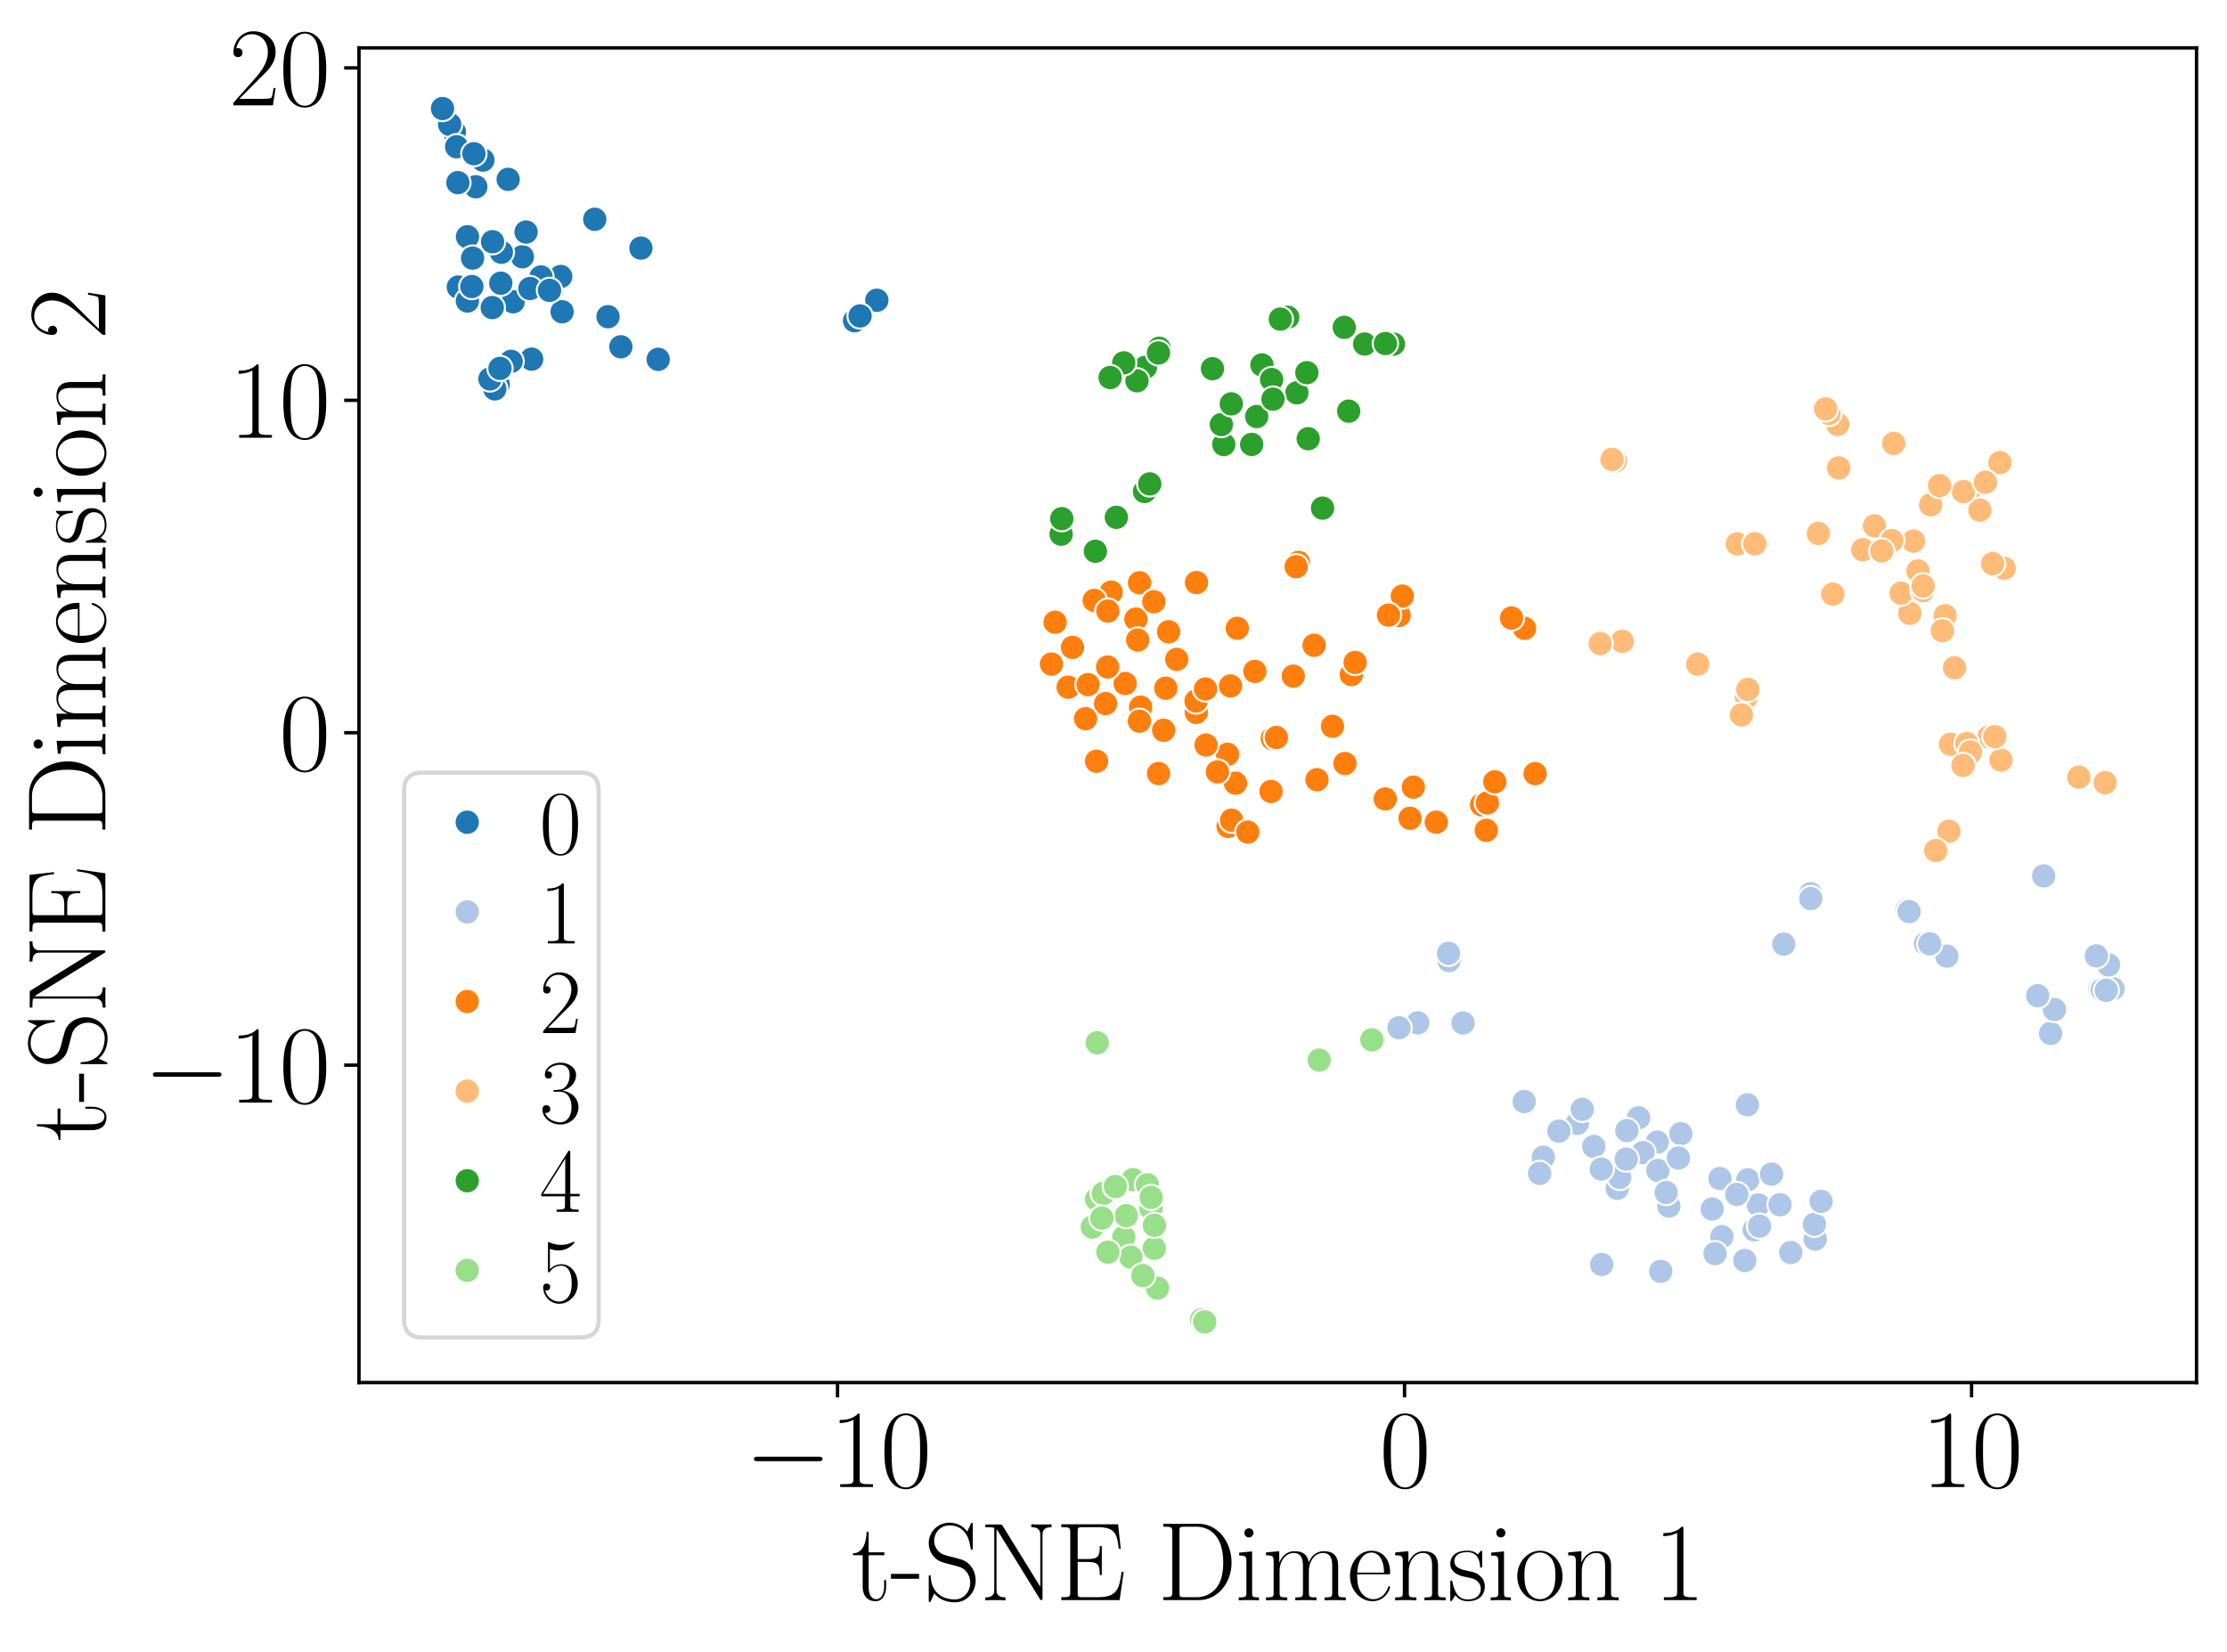 <?xml version="1.0" encoding="utf-8" standalone="no"?>
<!DOCTYPE svg PUBLIC "-//W3C//DTD SVG 1.1//EN"
  "http://www.w3.org/Graphics/SVG/1.1/DTD/svg11.dtd">
<svg xmlns:xlink="http://www.w3.org/1999/xlink" width="526.32pt" height="390.497pt" viewBox="0 0 526.32 390.497" xmlns="http://www.w3.org/2000/svg" version="1.1">
 <defs>
  <style type="text/css">*{stroke-linejoin: round; stroke-linecap: butt}</style>
 </defs>
 <g id="figure_1">
  <g id="patch_1">
   <path d="M 0 390.497 
L 526.32 390.497 
L 526.32 0 
L 0 0 
z
" style="fill: #ffffff"/>
  </g>
  <g id="axes_1">
   <g id="patch_2">
    <path d="M 84.841 326.826 
L 519.12 326.826 
L 519.12 11.316 
L 84.841 11.316 
z
" style="fill: #ffffff"/>
   </g>
   <g id="PathCollection_1">
    <defs>
     <path id="C0_0_40ec11a9dd" d="M 0 3 
C 0.796 3 1.559 2.684 2.121 2.121 
C 2.684 1.559 3 0.796 3 -0 
C 3 -0.796 2.684 -1.559 2.121 -2.121 
C 1.559 -2.684 0.796 -3 0 -3 
C -0.796 -3 -1.559 -2.684 -2.121 -2.121 
C -2.684 -1.559 -3 -0.796 -3 0 
C -3 0.796 -2.684 1.559 -2.121 2.121 
C -1.559 2.684 -0.796 3 0 3 
z
"/>
    </defs>
    <g clip-path="url(#pa0f51cbdda)">
     <use xlink:href="#C0_0_40ec11a9dd" x="265.592" y="292.478" style="fill: #98df8a; stroke: #ffffff; stroke-width: 0.48"/>
    </g>
    <g clip-path="url(#pa0f51cbdda)">
     <use xlink:href="#C0_0_40ec11a9dd" x="314.915" y="171.696" style="fill: #ff7f0e; stroke: #ffffff; stroke-width: 0.48"/>
    </g>
    <g clip-path="url(#pa0f51cbdda)">
     <use xlink:href="#C0_0_40ec11a9dd" x="262.609" y="139.97" style="fill: #ff7f0e; stroke: #ffffff; stroke-width: 0.48"/>
    </g>
    <g clip-path="url(#pa0f51cbdda)">
     <use xlink:href="#C0_0_40ec11a9dd" x="406.965" y="292.347" style="fill: #aec7e8; stroke: #ffffff; stroke-width: 0.48"/>
    </g>
    <g clip-path="url(#pa0f51cbdda)">
     <use xlink:href="#C0_0_40ec11a9dd" x="155.549" y="84.946" style="fill: #1f77b4; stroke: #ffffff; stroke-width: 0.48"/>
    </g>
    <g clip-path="url(#pa0f51cbdda)">
     <use xlink:href="#C0_0_40ec11a9dd" x="391.677" y="270.001" style="fill: #aec7e8; stroke: #ffffff; stroke-width: 0.48"/>
    </g>
    <g clip-path="url(#pa0f51cbdda)">
     <use xlink:href="#C0_0_40ec11a9dd" x="207.262" y="70.897" style="fill: #1f77b4; stroke: #ffffff; stroke-width: 0.48"/>
    </g>
    <g clip-path="url(#pa0f51cbdda)">
     <use xlink:href="#C0_0_40ec11a9dd" x="334.026" y="186.087" style="fill: #ff7f0e; stroke: #ffffff; stroke-width: 0.48"/>
    </g>
    <g clip-path="url(#pa0f51cbdda)">
     <use xlink:href="#C0_0_40ec11a9dd" x="465.153" y="116.558" style="fill: #ffbb78; stroke: #ffffff; stroke-width: 0.48"/>
    </g>
    <g clip-path="url(#pa0f51cbdda)">
     <use xlink:href="#C0_0_40ec11a9dd" x="258.15" y="290.071" style="fill: #98df8a; stroke: #ffffff; stroke-width: 0.48"/>
    </g>
    <g clip-path="url(#pa0f51cbdda)">
     <use xlink:href="#C0_0_40ec11a9dd" x="342.437" y="227.083" style="fill: #aec7e8; stroke: #ffffff; stroke-width: 0.48"/>
    </g>
    <g clip-path="url(#pa0f51cbdda)">
     <use xlink:href="#C0_0_40ec11a9dd" x="253.46" y="153.03" style="fill: #ff7f0e; stroke: #ffffff; stroke-width: 0.48"/>
    </g>
    <g clip-path="url(#pa0f51cbdda)">
     <use xlink:href="#C0_0_40ec11a9dd" x="252.451" y="162.448" style="fill: #ff7f0e; stroke: #ffffff; stroke-width: 0.48"/>
    </g>
    <g clip-path="url(#pa0f51cbdda)">
     <use xlink:href="#C0_0_40ec11a9dd" x="258.884" y="130.312" style="fill: #2ca02c; stroke: #ffffff; stroke-width: 0.48"/>
    </g>
    <g clip-path="url(#pa0f51cbdda)">
     <use xlink:href="#C0_0_40ec11a9dd" x="415.547" y="284.833" style="fill: #aec7e8; stroke: #ffffff; stroke-width: 0.48"/>
    </g>
    <g clip-path="url(#pa0f51cbdda)">
     <use xlink:href="#C0_0_40ec11a9dd" x="311.253" y="184.319" style="fill: #ff7f0e; stroke: #ffffff; stroke-width: 0.48"/>
    </g>
    <g clip-path="url(#pa0f51cbdda)">
     <use xlink:href="#C0_0_40ec11a9dd" x="297.001" y="98.466" style="fill: #2ca02c; stroke: #ffffff; stroke-width: 0.48"/>
    </g>
    <g clip-path="url(#pa0f51cbdda)">
     <use xlink:href="#C0_0_40ec11a9dd" x="405.329" y="296.354" style="fill: #aec7e8; stroke: #ffffff; stroke-width: 0.48"/>
    </g>
    <g clip-path="url(#pa0f51cbdda)">
     <use xlink:href="#C0_0_40ec11a9dd" x="459.703" y="145.549" style="fill: #ffbb78; stroke: #ffffff; stroke-width: 0.48"/>
    </g>
    <g clip-path="url(#pa0f51cbdda)">
     <use xlink:href="#C0_0_40ec11a9dd" x="283.983" y="311.993" style="fill: #98df8a; stroke: #ffffff; stroke-width: 0.48"/>
    </g>
    <g clip-path="url(#pa0f51cbdda)">
     <use xlink:href="#C0_0_40ec11a9dd" x="116.795" y="92.083" style="fill: #1f77b4; stroke: #ffffff; stroke-width: 0.48"/>
    </g>
    <g clip-path="url(#pa0f51cbdda)">
     <use xlink:href="#C0_0_40ec11a9dd" x="406.492" y="278.6" style="fill: #aec7e8; stroke: #ffffff; stroke-width: 0.48"/>
    </g>
    <g clip-path="url(#pa0f51cbdda)">
     <use xlink:href="#C0_0_40ec11a9dd" x="453.271" y="134.964" style="fill: #ffbb78; stroke: #ffffff; stroke-width: 0.48"/>
    </g>
    <g clip-path="url(#pa0f51cbdda)">
     <use xlink:href="#C0_0_40ec11a9dd" x="258.604" y="141.935" style="fill: #ff7f0e; stroke: #ffffff; stroke-width: 0.48"/>
    </g>
    <g clip-path="url(#pa0f51cbdda)">
     <use xlink:href="#C0_0_40ec11a9dd" x="335.061" y="241.793" style="fill: #aec7e8; stroke: #ffffff; stroke-width: 0.48"/>
    </g>
    <g clip-path="url(#pa0f51cbdda)">
     <use xlink:href="#C0_0_40ec11a9dd" x="120.099" y="42.397" style="fill: #1f77b4; stroke: #ffffff; stroke-width: 0.48"/>
    </g>
    <g clip-path="url(#pa0f51cbdda)">
     <use xlink:href="#C0_0_40ec11a9dd" x="282.727" y="168.412" style="fill: #ff7f0e; stroke: #ffffff; stroke-width: 0.48"/>
    </g>
    <g clip-path="url(#pa0f51cbdda)">
     <use xlink:href="#C0_0_40ec11a9dd" x="397.244" y="267.996" style="fill: #aec7e8; stroke: #ffffff; stroke-width: 0.48"/>
    </g>
    <g clip-path="url(#pa0f51cbdda)">
     <use xlink:href="#C0_0_40ec11a9dd" x="112.449" y="44.15" style="fill: #1f77b4; stroke: #ffffff; stroke-width: 0.48"/>
    </g>
    <g clip-path="url(#pa0f51cbdda)">
     <use xlink:href="#C0_0_40ec11a9dd" x="270.496" y="116.183" style="fill: #2ca02c; stroke: #ffffff; stroke-width: 0.48"/>
    </g>
    <g clip-path="url(#pa0f51cbdda)">
     <use xlink:href="#C0_0_40ec11a9dd" x="107.382" y="31.185" style="fill: #1f77b4; stroke: #ffffff; stroke-width: 0.48"/>
    </g>
    <g clip-path="url(#pa0f51cbdda)">
     <use xlink:href="#C0_0_40ec11a9dd" x="460.973" y="175.944" style="fill: #ffbb78; stroke: #ffffff; stroke-width: 0.48"/>
    </g>
    <g clip-path="url(#pa0f51cbdda)">
     <use xlink:href="#C0_0_40ec11a9dd" x="350.143" y="190.228" style="fill: #ff7f0e; stroke: #ffffff; stroke-width: 0.48"/>
    </g>
    <g clip-path="url(#pa0f51cbdda)">
     <use xlink:href="#C0_0_40ec11a9dd" x="270.713" y="86.82" style="fill: #2ca02c; stroke: #ffffff; stroke-width: 0.48"/>
    </g>
    <g clip-path="url(#pa0f51cbdda)">
     <use xlink:href="#C0_0_40ec11a9dd" x="450.656" y="215.135" style="fill: #aec7e8; stroke: #ffffff; stroke-width: 0.48"/>
    </g>
    <g clip-path="url(#pa0f51cbdda)">
     <use xlink:href="#C0_0_40ec11a9dd" x="268.451" y="146.35" style="fill: #ff7f0e; stroke: #ffffff; stroke-width: 0.48"/>
    </g>
    <g clip-path="url(#pa0f51cbdda)">
     <use xlink:href="#C0_0_40ec11a9dd" x="378.546" y="298.911" style="fill: #aec7e8; stroke: #ffffff; stroke-width: 0.48"/>
    </g>
    <g clip-path="url(#pa0f51cbdda)">
     <use xlink:href="#C0_0_40ec11a9dd" x="259.17" y="283.461" style="fill: #98df8a; stroke: #ffffff; stroke-width: 0.48"/>
    </g>
    <g clip-path="url(#pa0f51cbdda)">
     <use xlink:href="#C0_0_40ec11a9dd" x="413.06" y="278.899" style="fill: #aec7e8; stroke: #ffffff; stroke-width: 0.48"/>
    </g>
    <g clip-path="url(#pa0f51cbdda)">
     <use xlink:href="#C0_0_40ec11a9dd" x="106.27" y="29.411" style="fill: #1f77b4; stroke: #ffffff; stroke-width: 0.48"/>
    </g>
    <g clip-path="url(#pa0f51cbdda)">
     <use xlink:href="#C0_0_40ec11a9dd" x="132.85" y="73.693" style="fill: #1f77b4; stroke: #ffffff; stroke-width: 0.48"/>
    </g>
    <g clip-path="url(#pa0f51cbdda)">
     <use xlink:href="#C0_0_40ec11a9dd" x="467.922" y="120.602" style="fill: #ffbb78; stroke: #ffffff; stroke-width: 0.48"/>
    </g>
    <g clip-path="url(#pa0f51cbdda)">
     <use xlink:href="#C0_0_40ec11a9dd" x="318.744" y="97.199" style="fill: #2ca02c; stroke: #ffffff; stroke-width: 0.48"/>
    </g>
    <g clip-path="url(#pa0f51cbdda)">
     <use xlink:href="#C0_0_40ec11a9dd" x="271.726" y="114.397" style="fill: #2ca02c; stroke: #ffffff; stroke-width: 0.48"/>
    </g>
    <g clip-path="url(#pa0f51cbdda)">
     <use xlink:href="#C0_0_40ec11a9dd" x="421.567" y="223.2" style="fill: #aec7e8; stroke: #ffffff; stroke-width: 0.48"/>
    </g>
    <g clip-path="url(#pa0f51cbdda)">
     <use xlink:href="#C0_0_40ec11a9dd" x="434.315" y="100.345" style="fill: #ffbb78; stroke: #ffffff; stroke-width: 0.48"/>
    </g>
    <g clip-path="url(#pa0f51cbdda)">
     <use xlink:href="#C0_0_40ec11a9dd" x="114.128" y="37.845" style="fill: #1f77b4; stroke: #ffffff; stroke-width: 0.48"/>
    </g>
    <g clip-path="url(#pa0f51cbdda)">
     <use xlink:href="#C0_0_40ec11a9dd" x="107.927" y="34.689" style="fill: #1f77b4; stroke: #ffffff; stroke-width: 0.48"/>
    </g>
    <g clip-path="url(#pa0f51cbdda)">
     <use xlink:href="#C0_0_40ec11a9dd" x="414.601" y="290.726" style="fill: #aec7e8; stroke: #ffffff; stroke-width: 0.48"/>
    </g>
    <g clip-path="url(#pa0f51cbdda)">
     <use xlink:href="#C0_0_40ec11a9dd" x="392.488" y="300.541" style="fill: #aec7e8; stroke: #ffffff; stroke-width: 0.48"/>
    </g>
    <g clip-path="url(#pa0f51cbdda)">
     <use xlink:href="#C0_0_40ec11a9dd" x="317.868" y="180.483" style="fill: #ff7f0e; stroke: #ffffff; stroke-width: 0.48"/>
    </g>
    <g clip-path="url(#pa0f51cbdda)">
     <use xlink:href="#C0_0_40ec11a9dd" x="312.562" y="120.113" style="fill: #2ca02c; stroke: #ffffff; stroke-width: 0.48"/>
    </g>
    <g clip-path="url(#pa0f51cbdda)">
     <use xlink:href="#C0_0_40ec11a9dd" x="473.635" y="134.329" style="fill: #ffbb78; stroke: #ffffff; stroke-width: 0.48"/>
    </g>
    <g clip-path="url(#pa0f51cbdda)">
     <use xlink:href="#C0_0_40ec11a9dd" x="306.148" y="134.216" style="fill: #ff7f0e; stroke: #ffffff; stroke-width: 0.48"/>
    </g>
    <g clip-path="url(#pa0f51cbdda)">
     <use xlink:href="#C0_0_40ec11a9dd" x="372.783" y="265.561" style="fill: #aec7e8; stroke: #ffffff; stroke-width: 0.48"/>
    </g>
    <g clip-path="url(#pa0f51cbdda)">
     <use xlink:href="#C0_0_40ec11a9dd" x="265.916" y="161.574" style="fill: #ff7f0e; stroke: #ffffff; stroke-width: 0.48"/>
    </g>
    <g clip-path="url(#pa0f51cbdda)">
     <use xlink:href="#C0_0_40ec11a9dd" x="330.67" y="145.467" style="fill: #ff7f0e; stroke: #ffffff; stroke-width: 0.48"/>
    </g>
    <g clip-path="url(#pa0f51cbdda)">
     <use xlink:href="#C0_0_40ec11a9dd" x="207.228" y="70.978" style="fill: #1f77b4; stroke: #ffffff; stroke-width: 0.48"/>
    </g>
    <g clip-path="url(#pa0f51cbdda)">
     <use xlink:href="#C0_0_40ec11a9dd" x="455.061" y="223.034" style="fill: #aec7e8; stroke: #ffffff; stroke-width: 0.48"/>
    </g>
    <g clip-path="url(#pa0f51cbdda)">
     <use xlink:href="#C0_0_40ec11a9dd" x="266.173" y="287.376" style="fill: #98df8a; stroke: #ffffff; stroke-width: 0.48"/>
    </g>
    <g clip-path="url(#pa0f51cbdda)">
     <use xlink:href="#C0_0_40ec11a9dd" x="272.801" y="295.101" style="fill: #98df8a; stroke: #ffffff; stroke-width: 0.48"/>
    </g>
    <g clip-path="url(#pa0f51cbdda)">
     <use xlink:href="#C0_0_40ec11a9dd" x="108.214" y="43.175" style="fill: #1f77b4; stroke: #ffffff; stroke-width: 0.48"/>
    </g>
    <g clip-path="url(#pa0f51cbdda)">
     <use xlink:href="#C0_0_40ec11a9dd" x="362.801" y="182.877" style="fill: #ff7f0e; stroke: #ffffff; stroke-width: 0.48"/>
    </g>
    <g clip-path="url(#pa0f51cbdda)">
     <use xlink:href="#C0_0_40ec11a9dd" x="290.248" y="195.36" style="fill: #ff7f0e; stroke: #ffffff; stroke-width: 0.48"/>
    </g>
    <g clip-path="url(#pa0f51cbdda)">
     <use xlink:href="#C0_0_40ec11a9dd" x="282.665" y="165.712" style="fill: #ff7f0e; stroke: #ffffff; stroke-width: 0.48"/>
    </g>
    <g clip-path="url(#pa0f51cbdda)">
     <use xlink:href="#C0_0_40ec11a9dd" x="117.736" y="90.885" style="fill: #1f77b4; stroke: #ffffff; stroke-width: 0.48"/>
    </g>
    <g clip-path="url(#pa0f51cbdda)">
     <use xlink:href="#C0_0_40ec11a9dd" x="499.38" y="233.745" style="fill: #aec7e8; stroke: #ffffff; stroke-width: 0.48"/>
    </g>
    <g clip-path="url(#pa0f51cbdda)">
     <use xlink:href="#C0_0_40ec11a9dd" x="351.508" y="189.806" style="fill: #ff7f0e; stroke: #ffffff; stroke-width: 0.48"/>
    </g>
    <g clip-path="url(#pa0f51cbdda)">
     <use xlink:href="#C0_0_40ec11a9dd" x="427.913" y="211.257" style="fill: #aec7e8; stroke: #ffffff; stroke-width: 0.48"/>
    </g>
    <g clip-path="url(#pa0f51cbdda)">
     <use xlink:href="#C0_0_40ec11a9dd" x="412.359" y="297.982" style="fill: #aec7e8; stroke: #ffffff; stroke-width: 0.48"/>
    </g>
    <g clip-path="url(#pa0f51cbdda)">
     <use xlink:href="#C0_0_40ec11a9dd" x="329.321" y="81.342" style="fill: #2ca02c; stroke: #ffffff; stroke-width: 0.48"/>
    </g>
    <g clip-path="url(#pa0f51cbdda)">
     <use xlink:href="#C0_0_40ec11a9dd" x="452.244" y="127.913" style="fill: #ffbb78; stroke: #ffffff; stroke-width: 0.48"/>
    </g>
    <g clip-path="url(#pa0f51cbdda)">
     <use xlink:href="#C0_0_40ec11a9dd" x="248.499" y="156.986" style="fill: #ff7f0e; stroke: #ffffff; stroke-width: 0.48"/>
    </g>
    <g clip-path="url(#pa0f51cbdda)">
     <use xlink:href="#C0_0_40ec11a9dd" x="432.241" y="97.74" style="fill: #ffbb78; stroke: #ffffff; stroke-width: 0.48"/>
    </g>
    <g clip-path="url(#pa0f51cbdda)">
     <use xlink:href="#C0_0_40ec11a9dd" x="319.367" y="159.467" style="fill: #ff7f0e; stroke: #ffffff; stroke-width: 0.48"/>
    </g>
    <g clip-path="url(#pa0f51cbdda)">
     <use xlink:href="#C0_0_40ec11a9dd" x="289.222" y="105.072" style="fill: #2ca02c; stroke: #ffffff; stroke-width: 0.48"/>
    </g>
    <g clip-path="url(#pa0f51cbdda)">
     <use xlink:href="#C0_0_40ec11a9dd" x="146.735" y="81.977" style="fill: #1f77b4; stroke: #ffffff; stroke-width: 0.48"/>
    </g>
    <g clip-path="url(#pa0f51cbdda)">
     <use xlink:href="#C0_0_40ec11a9dd" x="121.266" y="71.34" style="fill: #1f77b4; stroke: #ffffff; stroke-width: 0.48"/>
    </g>
    <g clip-path="url(#pa0f51cbdda)">
     <use xlink:href="#C0_0_40ec11a9dd" x="108.313" y="67.853" style="fill: #1f77b4; stroke: #ffffff; stroke-width: 0.48"/>
    </g>
    <g clip-path="url(#pa0f51cbdda)">
     <use xlink:href="#C0_0_40ec11a9dd" x="272.019" y="285.625" style="fill: #98df8a; stroke: #ffffff; stroke-width: 0.48"/>
    </g>
    <g clip-path="url(#pa0f51cbdda)">
     <use xlink:href="#C0_0_40ec11a9dd" x="456.273" y="119.329" style="fill: #ffbb78; stroke: #ffffff; stroke-width: 0.48"/>
    </g>
    <g clip-path="url(#pa0f51cbdda)">
     <use xlink:href="#C0_0_40ec11a9dd" x="401.238" y="157.013" style="fill: #ffbb78; stroke: #ffffff; stroke-width: 0.48"/>
    </g>
    <g clip-path="url(#pa0f51cbdda)">
     <use xlink:href="#C0_0_40ec11a9dd" x="360.306" y="148.54" style="fill: #ff7f0e; stroke: #ffffff; stroke-width: 0.48"/>
    </g>
    <g clip-path="url(#pa0f51cbdda)">
     <use xlink:href="#C0_0_40ec11a9dd" x="292.404" y="148.523" style="fill: #ff7f0e; stroke: #ffffff; stroke-width: 0.48"/>
    </g>
    <g clip-path="url(#pa0f51cbdda)">
     <use xlink:href="#C0_0_40ec11a9dd" x="261.287" y="166.323" style="fill: #ff7f0e; stroke: #ffffff; stroke-width: 0.48"/>
    </g>
    <g clip-path="url(#pa0f51cbdda)">
     <use xlink:href="#C0_0_40ec11a9dd" x="470.039" y="174.203" style="fill: #ffbb78; stroke: #ffffff; stroke-width: 0.48"/>
    </g>
    <g clip-path="url(#pa0f51cbdda)">
     <use xlink:href="#C0_0_40ec11a9dd" x="292" y="185.145" style="fill: #ff7f0e; stroke: #ffffff; stroke-width: 0.48"/>
    </g>
    <g clip-path="url(#pa0f51cbdda)">
     <use xlink:href="#C0_0_40ec11a9dd" x="259.449" y="246.617" style="fill: #98df8a; stroke: #ffffff; stroke-width: 0.48"/>
    </g>
    <g clip-path="url(#pa0f51cbdda)">
     <use xlink:href="#C0_0_40ec11a9dd" x="275.012" y="172.628" style="fill: #ff7f0e; stroke: #ffffff; stroke-width: 0.48"/>
    </g>
    <g clip-path="url(#pa0f51cbdda)">
     <use xlink:href="#C0_0_40ec11a9dd" x="305.644" y="159.839" style="fill: #ff7f0e; stroke: #ffffff; stroke-width: 0.48"/>
    </g>
    <g clip-path="url(#pa0f51cbdda)">
     <use xlink:href="#C0_0_40ec11a9dd" x="428.997" y="292.921" style="fill: #aec7e8; stroke: #ffffff; stroke-width: 0.48"/>
    </g>
    <g clip-path="url(#pa0f51cbdda)">
     <use xlink:href="#C0_0_40ec11a9dd" x="267.77" y="278.857" style="fill: #98df8a; stroke: #ffffff; stroke-width: 0.48"/>
    </g>
    <g clip-path="url(#pa0f51cbdda)">
     <use xlink:href="#C0_0_40ec11a9dd" x="267.264" y="297.197" style="fill: #98df8a; stroke: #ffffff; stroke-width: 0.48"/>
    </g>
    <g clip-path="url(#pa0f51cbdda)">
     <use xlink:href="#C0_0_40ec11a9dd" x="324.221" y="245.819" style="fill: #98df8a; stroke: #ffffff; stroke-width: 0.48"/>
    </g>
    <g clip-path="url(#pa0f51cbdda)">
     <use xlink:href="#C0_0_40ec11a9dd" x="290.808" y="162.162" style="fill: #ff7f0e; stroke: #ffffff; stroke-width: 0.48"/>
    </g>
    <g clip-path="url(#pa0f51cbdda)">
     <use xlink:href="#C0_0_40ec11a9dd" x="310.566" y="152.538" style="fill: #ff7f0e; stroke: #ffffff; stroke-width: 0.48"/>
    </g>
    <g clip-path="url(#pa0f51cbdda)">
     <use xlink:href="#C0_0_40ec11a9dd" x="427.954" y="212.417" style="fill: #aec7e8; stroke: #ffffff; stroke-width: 0.48"/>
    </g>
    <g clip-path="url(#pa0f51cbdda)">
     <use xlink:href="#C0_0_40ec11a9dd" x="498.329" y="228.083" style="fill: #aec7e8; stroke: #ffffff; stroke-width: 0.48"/>
    </g>
    <g clip-path="url(#pa0f51cbdda)">
     <use xlink:href="#C0_0_40ec11a9dd" x="110.464" y="71.16" style="fill: #1f77b4; stroke: #ffffff; stroke-width: 0.48"/>
    </g>
    <g clip-path="url(#pa0f51cbdda)">
     <use xlink:href="#C0_0_40ec11a9dd" x="484.629" y="244.303" style="fill: #aec7e8; stroke: #ffffff; stroke-width: 0.48"/>
    </g>
    <g clip-path="url(#pa0f51cbdda)">
     <use xlink:href="#C0_0_40ec11a9dd" x="485.543" y="238.653" style="fill: #aec7e8; stroke: #ffffff; stroke-width: 0.48"/>
    </g>
    <g clip-path="url(#pa0f51cbdda)">
     <use xlink:href="#C0_0_40ec11a9dd" x="459.058" y="149.099" style="fill: #ffbb78; stroke: #ffffff; stroke-width: 0.48"/>
    </g>
    <g clip-path="url(#pa0f51cbdda)">
     <use xlink:href="#C0_0_40ec11a9dd" x="260.74" y="282.113" style="fill: #98df8a; stroke: #ffffff; stroke-width: 0.48"/>
    </g>
    <g clip-path="url(#pa0f51cbdda)">
     <use xlink:href="#C0_0_40ec11a9dd" x="263.6" y="280.494" style="fill: #98df8a; stroke: #ffffff; stroke-width: 0.48"/>
    </g>
    <g clip-path="url(#pa0f51cbdda)">
     <use xlink:href="#C0_0_40ec11a9dd" x="151.472" y="58.652" style="fill: #1f77b4; stroke: #ffffff; stroke-width: 0.48"/>
    </g>
    <g clip-path="url(#pa0f51cbdda)">
     <use xlink:href="#C0_0_40ec11a9dd" x="268.71" y="90.014" style="fill: #2ca02c; stroke: #ffffff; stroke-width: 0.48"/>
    </g>
    <g clip-path="url(#pa0f51cbdda)">
     <use xlink:href="#C0_0_40ec11a9dd" x="495.441" y="225.963" style="fill: #aec7e8; stroke: #ffffff; stroke-width: 0.48"/>
    </g>
    <g clip-path="url(#pa0f51cbdda)">
     <use xlink:href="#C0_0_40ec11a9dd" x="464.819" y="175.771" style="fill: #ffbb78; stroke: #ffffff; stroke-width: 0.48"/>
    </g>
    <g clip-path="url(#pa0f51cbdda)">
     <use xlink:href="#C0_0_40ec11a9dd" x="125.645" y="84.898" style="fill: #1f77b4; stroke: #ffffff; stroke-width: 0.48"/>
    </g>
    <g clip-path="url(#pa0f51cbdda)">
     <use xlink:href="#C0_0_40ec11a9dd" x="320.265" y="156.596" style="fill: #ff7f0e; stroke: #ffffff; stroke-width: 0.48"/>
    </g>
    <g clip-path="url(#pa0f51cbdda)">
     <use xlink:href="#C0_0_40ec11a9dd" x="111.51" y="67.735" style="fill: #1f77b4; stroke: #ffffff; stroke-width: 0.48"/>
    </g>
    <g clip-path="url(#pa0f51cbdda)">
     <use xlink:href="#C0_0_40ec11a9dd" x="421.725" y="223.194" style="fill: #aec7e8; stroke: #ffffff; stroke-width: 0.48"/>
    </g>
    <g clip-path="url(#pa0f51cbdda)">
     <use xlink:href="#C0_0_40ec11a9dd" x="381.817" y="108.947" style="fill: #ffbb78; stroke: #ffffff; stroke-width: 0.48"/>
    </g>
    <g clip-path="url(#pa0f51cbdda)">
     <use xlink:href="#C0_0_40ec11a9dd" x="415.844" y="289.851" style="fill: #aec7e8; stroke: #ffffff; stroke-width: 0.48"/>
    </g>
    <g clip-path="url(#pa0f51cbdda)">
     <use xlink:href="#C0_0_40ec11a9dd" x="110.483" y="55.963" style="fill: #1f77b4; stroke: #ffffff; stroke-width: 0.48"/>
    </g>
    <g clip-path="url(#pa0f51cbdda)">
     <use xlink:href="#C0_0_40ec11a9dd" x="273.811" y="182.853" style="fill: #ff7f0e; stroke: #ffffff; stroke-width: 0.48"/>
    </g>
    <g clip-path="url(#pa0f51cbdda)">
     <use xlink:href="#C0_0_40ec11a9dd" x="410.585" y="128.573" style="fill: #ffbb78; stroke: #ffffff; stroke-width: 0.48"/>
    </g>
    <g clip-path="url(#pa0f51cbdda)">
     <use xlink:href="#C0_0_40ec11a9dd" x="295.813" y="105.058" style="fill: #2ca02c; stroke: #ffffff; stroke-width: 0.48"/>
    </g>
    <g clip-path="url(#pa0f51cbdda)">
     <use xlink:href="#C0_0_40ec11a9dd" x="250.783" y="126.279" style="fill: #2ca02c; stroke: #ffffff; stroke-width: 0.48"/>
    </g>
    <g clip-path="url(#pa0f51cbdda)">
     <use xlink:href="#C0_0_40ec11a9dd" x="291.064" y="193.88" style="fill: #ff7f0e; stroke: #ffffff; stroke-width: 0.48"/>
    </g>
    <g clip-path="url(#pa0f51cbdda)">
     <use xlink:href="#C0_0_40ec11a9dd" x="123.452" y="60.694" style="fill: #1f77b4; stroke: #ffffff; stroke-width: 0.48"/>
    </g>
    <g clip-path="url(#pa0f51cbdda)">
     <use xlink:href="#C0_0_40ec11a9dd" x="431.462" y="96.661" style="fill: #ffbb78; stroke: #ffffff; stroke-width: 0.48"/>
    </g>
    <g clip-path="url(#pa0f51cbdda)">
     <use xlink:href="#C0_0_40ec11a9dd" x="261.825" y="296.013" style="fill: #98df8a; stroke: #ffffff; stroke-width: 0.48"/>
    </g>
    <g clip-path="url(#pa0f51cbdda)">
     <use xlink:href="#C0_0_40ec11a9dd" x="423.225" y="296.095" style="fill: #aec7e8; stroke: #ffffff; stroke-width: 0.48"/>
    </g>
    <g clip-path="url(#pa0f51cbdda)">
     <use xlink:href="#C0_0_40ec11a9dd" x="376.663" y="271.023" style="fill: #aec7e8; stroke: #ffffff; stroke-width: 0.48"/>
    </g>
    <g clip-path="url(#pa0f51cbdda)">
     <use xlink:href="#C0_0_40ec11a9dd" x="256.555" y="169.898" style="fill: #ff7f0e; stroke: #ffffff; stroke-width: 0.48"/>
    </g>
    <g clip-path="url(#pa0f51cbdda)">
     <use xlink:href="#C0_0_40ec11a9dd" x="249.361" y="147.094" style="fill: #ff7f0e; stroke: #ffffff; stroke-width: 0.48"/>
    </g>
    <g clip-path="url(#pa0f51cbdda)">
     <use xlink:href="#C0_0_40ec11a9dd" x="261.773" y="157.679" style="fill: #ff7f0e; stroke: #ffffff; stroke-width: 0.48"/>
    </g>
    <g clip-path="url(#pa0f51cbdda)">
     <use xlink:href="#C0_0_40ec11a9dd" x="461.92" y="157.861" style="fill: #ffbb78; stroke: #ffffff; stroke-width: 0.48"/>
    </g>
    <g clip-path="url(#pa0f51cbdda)">
     <use xlink:href="#C0_0_40ec11a9dd" x="112.001" y="36.336" style="fill: #1f77b4; stroke: #ffffff; stroke-width: 0.48"/>
    </g>
    <g clip-path="url(#pa0f51cbdda)">
     <use xlink:href="#C0_0_40ec11a9dd" x="451.346" y="144.97" style="fill: #ffbb78; stroke: #ffffff; stroke-width: 0.48"/>
    </g>
    <g clip-path="url(#pa0f51cbdda)">
     <use xlink:href="#C0_0_40ec11a9dd" x="290.115" y="178.305" style="fill: #ff7f0e; stroke: #ffffff; stroke-width: 0.48"/>
    </g>
    <g clip-path="url(#pa0f51cbdda)">
     <use xlink:href="#C0_0_40ec11a9dd" x="118.358" y="66.947" style="fill: #1f77b4; stroke: #ffffff; stroke-width: 0.48"/>
    </g>
    <g clip-path="url(#pa0f51cbdda)">
     <use xlink:href="#C0_0_40ec11a9dd" x="357.22" y="146.092" style="fill: #ff7f0e; stroke: #ffffff; stroke-width: 0.48"/>
    </g>
    <g clip-path="url(#pa0f51cbdda)">
     <use xlink:href="#C0_0_40ec11a9dd" x="111.689" y="61.01" style="fill: #1f77b4; stroke: #ffffff; stroke-width: 0.48"/>
    </g>
    <g clip-path="url(#pa0f51cbdda)">
     <use xlink:href="#C0_0_40ec11a9dd" x="460.587" y="196.496" style="fill: #ffbb78; stroke: #ffffff; stroke-width: 0.48"/>
    </g>
    <g clip-path="url(#pa0f51cbdda)">
     <use xlink:href="#C0_0_40ec11a9dd" x="304.334" y="75.003" style="fill: #2ca02c; stroke: #ffffff; stroke-width: 0.48"/>
    </g>
    <g clip-path="url(#pa0f51cbdda)">
     <use xlink:href="#C0_0_40ec11a9dd" x="261.816" y="144.45" style="fill: #ff7f0e; stroke: #ffffff; stroke-width: 0.48"/>
    </g>
    <g clip-path="url(#pa0f51cbdda)">
     <use xlink:href="#C0_0_40ec11a9dd" x="265.582" y="85.776" style="fill: #2ca02c; stroke: #ffffff; stroke-width: 0.48"/>
    </g>
    <g clip-path="url(#pa0f51cbdda)">
     <use xlink:href="#C0_0_40ec11a9dd" x="388.3" y="272.477" style="fill: #aec7e8; stroke: #ffffff; stroke-width: 0.48"/>
    </g>
    <g clip-path="url(#pa0f51cbdda)">
     <use xlink:href="#C0_0_40ec11a9dd" x="412.73" y="164.769" style="fill: #ffbb78; stroke: #ffffff; stroke-width: 0.48"/>
    </g>
    <g clip-path="url(#pa0f51cbdda)">
     <use xlink:href="#C0_0_40ec11a9dd" x="300.385" y="187.091" style="fill: #ff7f0e; stroke: #ffffff; stroke-width: 0.48"/>
    </g>
    <g clip-path="url(#pa0f51cbdda)">
     <use xlink:href="#C0_0_40ec11a9dd" x="353.279" y="184.817" style="fill: #ff7f0e; stroke: #ffffff; stroke-width: 0.48"/>
    </g>
    <g clip-path="url(#pa0f51cbdda)">
     <use xlink:href="#C0_0_40ec11a9dd" x="465.684" y="177.785" style="fill: #ffbb78; stroke: #ffffff; stroke-width: 0.48"/>
    </g>
    <g clip-path="url(#pa0f51cbdda)">
     <use xlink:href="#C0_0_40ec11a9dd" x="273.95" y="82.335" style="fill: #2ca02c; stroke: #ffffff; stroke-width: 0.48"/>
    </g>
    <g clip-path="url(#pa0f51cbdda)">
     <use xlink:href="#C0_0_40ec11a9dd" x="383.385" y="151.615" style="fill: #ffbb78; stroke: #ffffff; stroke-width: 0.48"/>
    </g>
    <g clip-path="url(#pa0f51cbdda)">
     <use xlink:href="#C0_0_40ec11a9dd" x="268.883" y="151.291" style="fill: #ff7f0e; stroke: #ffffff; stroke-width: 0.48"/>
    </g>
    <g clip-path="url(#pa0f51cbdda)">
     <use xlink:href="#C0_0_40ec11a9dd" x="428.8" y="289.407" style="fill: #aec7e8; stroke: #ffffff; stroke-width: 0.48"/>
    </g>
    <g clip-path="url(#pa0f51cbdda)">
     <use xlink:href="#C0_0_40ec11a9dd" x="278.109" y="155.876" style="fill: #ff7f0e; stroke: #ffffff; stroke-width: 0.48"/>
    </g>
    <g clip-path="url(#pa0f51cbdda)">
     <use xlink:href="#C0_0_40ec11a9dd" x="143.7" y="74.869" style="fill: #1f77b4; stroke: #ffffff; stroke-width: 0.48"/>
    </g>
    <g clip-path="url(#pa0f51cbdda)">
     <use xlink:href="#C0_0_40ec11a9dd" x="496.273" y="233.781" style="fill: #aec7e8; stroke: #ffffff; stroke-width: 0.48"/>
    </g>
    <g clip-path="url(#pa0f51cbdda)">
     <use xlink:href="#C0_0_40ec11a9dd" x="464.035" y="116.215" style="fill: #ffbb78; stroke: #ffffff; stroke-width: 0.48"/>
    </g>
    <g clip-path="url(#pa0f51cbdda)">
     <use xlink:href="#C0_0_40ec11a9dd" x="116.334" y="72.71" style="fill: #1f77b4; stroke: #ffffff; stroke-width: 0.48"/>
    </g>
    <g clip-path="url(#pa0f51cbdda)">
     <use xlink:href="#C0_0_40ec11a9dd" x="382.223" y="280.913" style="fill: #aec7e8; stroke: #ffffff; stroke-width: 0.48"/>
    </g>
    <g clip-path="url(#pa0f51cbdda)">
     <use xlink:href="#C0_0_40ec11a9dd" x="116.94" y="91.932" style="fill: #1f77b4; stroke: #ffffff; stroke-width: 0.48"/>
    </g>
    <g clip-path="url(#pa0f51cbdda)">
     <use xlink:href="#C0_0_40ec11a9dd" x="201.971" y="75.818" style="fill: #1f77b4; stroke: #ffffff; stroke-width: 0.48"/>
    </g>
    <g clip-path="url(#pa0f51cbdda)">
     <use xlink:href="#C0_0_40ec11a9dd" x="263.833" y="122.294" style="fill: #2ca02c; stroke: #ffffff; stroke-width: 0.48"/>
    </g>
    <g clip-path="url(#pa0f51cbdda)">
     <use xlink:href="#C0_0_40ec11a9dd" x="412.988" y="261.175" style="fill: #aec7e8; stroke: #ffffff; stroke-width: 0.48"/>
    </g>
    <g clip-path="url(#pa0f51cbdda)">
     <use xlink:href="#C0_0_40ec11a9dd" x="322.507" y="81.325" style="fill: #2ca02c; stroke: #ffffff; stroke-width: 0.48"/>
    </g>
    <g clip-path="url(#pa0f51cbdda)">
     <use xlink:href="#C0_0_40ec11a9dd" x="421.737" y="223.074" style="fill: #aec7e8; stroke: #ffffff; stroke-width: 0.48"/>
    </g>
    <g clip-path="url(#pa0f51cbdda)">
     <use xlink:href="#C0_0_40ec11a9dd" x="380.985" y="108.6" style="fill: #ffbb78; stroke: #ffffff; stroke-width: 0.48"/>
    </g>
    <g clip-path="url(#pa0f51cbdda)">
     <use xlink:href="#C0_0_40ec11a9dd" x="443.005" y="124.303" style="fill: #ffbb78; stroke: #ffffff; stroke-width: 0.48"/>
    </g>
    <g clip-path="url(#pa0f51cbdda)">
     <use xlink:href="#C0_0_40ec11a9dd" x="387.246" y="264.239" style="fill: #aec7e8; stroke: #ffffff; stroke-width: 0.48"/>
    </g>
    <g clip-path="url(#pa0f51cbdda)">
     <use xlink:href="#C0_0_40ec11a9dd" x="294.893" y="196.703" style="fill: #ff7f0e; stroke: #ffffff; stroke-width: 0.48"/>
    </g>
    <g clip-path="url(#pa0f51cbdda)">
     <use xlink:href="#C0_0_40ec11a9dd" x="449.287" y="140.21" style="fill: #ffbb78; stroke: #ffffff; stroke-width: 0.48"/>
    </g>
    <g clip-path="url(#pa0f51cbdda)">
     <use xlink:href="#C0_0_40ec11a9dd" x="420.696" y="284.792" style="fill: #aec7e8; stroke: #ffffff; stroke-width: 0.48"/>
    </g>
    <g clip-path="url(#pa0f51cbdda)">
     <use xlink:href="#C0_0_40ec11a9dd" x="364.733" y="273.559" style="fill: #aec7e8; stroke: #ffffff; stroke-width: 0.48"/>
    </g>
    <g clip-path="url(#pa0f51cbdda)">
     <use xlink:href="#C0_0_40ec11a9dd" x="472.664" y="109.359" style="fill: #ffbb78; stroke: #ffffff; stroke-width: 0.48"/>
    </g>
    <g clip-path="url(#pa0f51cbdda)">
     <use xlink:href="#C0_0_40ec11a9dd" x="273.569" y="304.515" style="fill: #98df8a; stroke: #ffffff; stroke-width: 0.48"/>
    </g>
    <g clip-path="url(#pa0f51cbdda)">
     <use xlink:href="#C0_0_40ec11a9dd" x="284.723" y="312.485" style="fill: #98df8a; stroke: #ffffff; stroke-width: 0.48"/>
    </g>
    <g clip-path="url(#pa0f51cbdda)">
     <use xlink:href="#C0_0_40ec11a9dd" x="276.19" y="149.35" style="fill: #ff7f0e; stroke: #ffffff; stroke-width: 0.48"/>
    </g>
    <g clip-path="url(#pa0f51cbdda)">
     <use xlink:href="#C0_0_40ec11a9dd" x="115.793" y="89.577" style="fill: #1f77b4; stroke: #ffffff; stroke-width: 0.48"/>
    </g>
    <g clip-path="url(#pa0f51cbdda)">
     <use xlink:href="#C0_0_40ec11a9dd" x="430.392" y="283.994" style="fill: #aec7e8; stroke: #ffffff; stroke-width: 0.48"/>
    </g>
    <g clip-path="url(#pa0f51cbdda)">
     <use xlink:href="#C0_0_40ec11a9dd" x="469.237" y="114.017" style="fill: #ffbb78; stroke: #ffffff; stroke-width: 0.48"/>
    </g>
    <g clip-path="url(#pa0f51cbdda)">
     <use xlink:href="#C0_0_40ec11a9dd" x="351.269" y="196.287" style="fill: #ff7f0e; stroke: #ffffff; stroke-width: 0.48"/>
    </g>
    <g clip-path="url(#pa0f51cbdda)">
     <use xlink:href="#C0_0_40ec11a9dd" x="440.234" y="129.956" style="fill: #ffbb78; stroke: #ffffff; stroke-width: 0.48"/>
    </g>
    <g clip-path="url(#pa0f51cbdda)">
     <use xlink:href="#C0_0_40ec11a9dd" x="118.489" y="59.628" style="fill: #1f77b4; stroke: #ffffff; stroke-width: 0.48"/>
    </g>
    <g clip-path="url(#pa0f51cbdda)">
     <use xlink:href="#C0_0_40ec11a9dd" x="273.789" y="83.439" style="fill: #2ca02c; stroke: #ffffff; stroke-width: 0.48"/>
    </g>
    <g clip-path="url(#pa0f51cbdda)">
     <use xlink:href="#C0_0_40ec11a9dd" x="116.406" y="57.143" style="fill: #1f77b4; stroke: #ffffff; stroke-width: 0.48"/>
    </g>
    <g clip-path="url(#pa0f51cbdda)">
     <use xlink:href="#C0_0_40ec11a9dd" x="418.68" y="277.552" style="fill: #aec7e8; stroke: #ffffff; stroke-width: 0.48"/>
    </g>
    <g clip-path="url(#pa0f51cbdda)">
     <use xlink:href="#C0_0_40ec11a9dd" x="472.904" y="179.681" style="fill: #ffbb78; stroke: #ffffff; stroke-width: 0.48"/>
    </g>
    <g clip-path="url(#pa0f51cbdda)">
     <use xlink:href="#C0_0_40ec11a9dd" x="203.265" y="74.688" style="fill: #1f77b4; stroke: #ffffff; stroke-width: 0.48"/>
    </g>
    <g clip-path="url(#pa0f51cbdda)">
     <use xlink:href="#C0_0_40ec11a9dd" x="296.563" y="158.707" style="fill: #ff7f0e; stroke: #ffffff; stroke-width: 0.48"/>
    </g>
    <g clip-path="url(#pa0f51cbdda)">
     <use xlink:href="#C0_0_40ec11a9dd" x="434.539" y="110.619" style="fill: #ffbb78; stroke: #ffffff; stroke-width: 0.48"/>
    </g>
    <g clip-path="url(#pa0f51cbdda)">
     <use xlink:href="#C0_0_40ec11a9dd" x="257.134" y="161.838" style="fill: #ff7f0e; stroke: #ffffff; stroke-width: 0.48"/>
    </g>
    <g clip-path="url(#pa0f51cbdda)">
     <use xlink:href="#C0_0_40ec11a9dd" x="471.466" y="174.156" style="fill: #ffbb78; stroke: #ffffff; stroke-width: 0.48"/>
    </g>
    <g clip-path="url(#pa0f51cbdda)">
     <use xlink:href="#C0_0_40ec11a9dd" x="120.792" y="85.421" style="fill: #1f77b4; stroke: #ffffff; stroke-width: 0.48"/>
    </g>
    <g clip-path="url(#pa0f51cbdda)">
     <use xlink:href="#C0_0_40ec11a9dd" x="300.68" y="174.574" style="fill: #ff7f0e; stroke: #ffffff; stroke-width: 0.48"/>
    </g>
    <g clip-path="url(#pa0f51cbdda)">
     <use xlink:href="#C0_0_40ec11a9dd" x="118.164" y="87.085" style="fill: #1f77b4; stroke: #ffffff; stroke-width: 0.48"/>
    </g>
    <g clip-path="url(#pa0f51cbdda)">
     <use xlink:href="#C0_0_40ec11a9dd" x="288.646" y="100.368" style="fill: #2ca02c; stroke: #ffffff; stroke-width: 0.48"/>
    </g>
    <g clip-path="url(#pa0f51cbdda)">
     <use xlink:href="#C0_0_40ec11a9dd" x="447.102" y="127.805" style="fill: #ffbb78; stroke: #ffffff; stroke-width: 0.48"/>
    </g>
    <g clip-path="url(#pa0f51cbdda)">
     <use xlink:href="#C0_0_40ec11a9dd" x="287.721" y="182.472" style="fill: #ff7f0e; stroke: #ffffff; stroke-width: 0.48"/>
    </g>
    <g clip-path="url(#pa0f51cbdda)">
     <use xlink:href="#C0_0_40ec11a9dd" x="132.516" y="65.359" style="fill: #1f77b4; stroke: #ffffff; stroke-width: 0.48"/>
    </g>
    <g clip-path="url(#pa0f51cbdda)">
     <use xlink:href="#C0_0_40ec11a9dd" x="382.799" y="278.344" style="fill: #aec7e8; stroke: #ffffff; stroke-width: 0.48"/>
    </g>
    <g clip-path="url(#pa0f51cbdda)">
     <use xlink:href="#C0_0_40ec11a9dd" x="286.543" y="87.153" style="fill: #2ca02c; stroke: #ffffff; stroke-width: 0.48"/>
    </g>
    <g clip-path="url(#pa0f51cbdda)">
     <use xlink:href="#C0_0_40ec11a9dd" x="306.881" y="132.945" style="fill: #ff7f0e; stroke: #ffffff; stroke-width: 0.48"/>
    </g>
    <g clip-path="url(#pa0f51cbdda)">
     <use xlink:href="#C0_0_40ec11a9dd" x="394.409" y="285.12" style="fill: #aec7e8; stroke: #ffffff; stroke-width: 0.48"/>
    </g>
    <g clip-path="url(#pa0f51cbdda)">
     <use xlink:href="#C0_0_40ec11a9dd" x="463.927" y="180.942" style="fill: #ffbb78; stroke: #ffffff; stroke-width: 0.48"/>
    </g>
    <g clip-path="url(#pa0f51cbdda)">
     <use xlink:href="#C0_0_40ec11a9dd" x="330.64" y="242.965" style="fill: #aec7e8; stroke: #ffffff; stroke-width: 0.48"/>
    </g>
    <g clip-path="url(#pa0f51cbdda)">
     <use xlink:href="#C0_0_40ec11a9dd" x="309.178" y="103.714" style="fill: #2ca02c; stroke: #ffffff; stroke-width: 0.48"/>
    </g>
    <g clip-path="url(#pa0f51cbdda)">
     <use xlink:href="#C0_0_40ec11a9dd" x="285.032" y="176.122" style="fill: #ff7f0e; stroke: #ffffff; stroke-width: 0.48"/>
    </g>
    <g clip-path="url(#pa0f51cbdda)">
     <use xlink:href="#C0_0_40ec11a9dd" x="327.382" y="188.863" style="fill: #ff7f0e; stroke: #ffffff; stroke-width: 0.48"/>
    </g>
    <g clip-path="url(#pa0f51cbdda)">
     <use xlink:href="#C0_0_40ec11a9dd" x="458.388" y="114.803" style="fill: #ffbb78; stroke: #ffffff; stroke-width: 0.48"/>
    </g>
    <g clip-path="url(#pa0f51cbdda)">
     <use xlink:href="#C0_0_40ec11a9dd" x="414.724" y="128.547" style="fill: #ffbb78; stroke: #ffffff; stroke-width: 0.48"/>
    </g>
    <g clip-path="url(#pa0f51cbdda)">
     <use xlink:href="#C0_0_40ec11a9dd" x="127.844" y="65.473" style="fill: #1f77b4; stroke: #ffffff; stroke-width: 0.48"/>
    </g>
    <g clip-path="url(#pa0f51cbdda)">
     <use xlink:href="#C0_0_40ec11a9dd" x="259.315" y="246.505" style="fill: #98df8a; stroke: #ffffff; stroke-width: 0.48"/>
    </g>
    <g clip-path="url(#pa0f51cbdda)">
     <use xlink:href="#C0_0_40ec11a9dd" x="363.871" y="277.399" style="fill: #aec7e8; stroke: #ffffff; stroke-width: 0.48"/>
    </g>
    <g clip-path="url(#pa0f51cbdda)">
     <use xlink:href="#C0_0_40ec11a9dd" x="451.184" y="215.499" style="fill: #aec7e8; stroke: #ffffff; stroke-width: 0.48"/>
    </g>
    <g clip-path="url(#pa0f51cbdda)">
     <use xlink:href="#C0_0_40ec11a9dd" x="306.492" y="92.858" style="fill: #2ca02c; stroke: #ffffff; stroke-width: 0.48"/>
    </g>
    <g clip-path="url(#pa0f51cbdda)">
     <use xlink:href="#C0_0_40ec11a9dd" x="298.236" y="86.27" style="fill: #2ca02c; stroke: #ffffff; stroke-width: 0.48"/>
    </g>
    <g clip-path="url(#pa0f51cbdda)">
     <use xlink:href="#C0_0_40ec11a9dd" x="308.858" y="88.102" style="fill: #2ca02c; stroke: #ffffff; stroke-width: 0.48"/>
    </g>
    <g clip-path="url(#pa0f51cbdda)">
     <use xlink:href="#C0_0_40ec11a9dd" x="262.367" y="89.245" style="fill: #2ca02c; stroke: #ffffff; stroke-width: 0.48"/>
    </g>
    <g clip-path="url(#pa0f51cbdda)">
     <use xlink:href="#C0_0_40ec11a9dd" x="411.563" y="168.997" style="fill: #ffbb78; stroke: #ffffff; stroke-width: 0.48"/>
    </g>
    <g clip-path="url(#pa0f51cbdda)">
     <use xlink:href="#C0_0_40ec11a9dd" x="327.411" y="81.207" style="fill: #2ca02c; stroke: #ffffff; stroke-width: 0.48"/>
    </g>
    <g clip-path="url(#pa0f51cbdda)">
     <use xlink:href="#C0_0_40ec11a9dd" x="282.779" y="137.719" style="fill: #ff7f0e; stroke: #ffffff; stroke-width: 0.48"/>
    </g>
    <g clip-path="url(#pa0f51cbdda)">
     <use xlink:href="#C0_0_40ec11a9dd" x="269.568" y="167.154" style="fill: #ff7f0e; stroke: #ffffff; stroke-width: 0.48"/>
    </g>
    <g clip-path="url(#pa0f51cbdda)">
     <use xlink:href="#C0_0_40ec11a9dd" x="259.157" y="179.946" style="fill: #ff7f0e; stroke: #ffffff; stroke-width: 0.48"/>
    </g>
    <g clip-path="url(#pa0f51cbdda)">
     <use xlink:href="#C0_0_40ec11a9dd" x="360.224" y="260.399" style="fill: #aec7e8; stroke: #ffffff; stroke-width: 0.48"/>
    </g>
    <g clip-path="url(#pa0f51cbdda)">
     <use xlink:href="#C0_0_40ec11a9dd" x="433.154" y="140.437" style="fill: #ffbb78; stroke: #ffffff; stroke-width: 0.48"/>
    </g>
    <g clip-path="url(#pa0f51cbdda)">
     <use xlink:href="#C0_0_40ec11a9dd" x="125.247" y="68.197" style="fill: #1f77b4; stroke: #ffffff; stroke-width: 0.48"/>
    </g>
    <g clip-path="url(#pa0f51cbdda)">
     <use xlink:href="#C0_0_40ec11a9dd" x="300.531" y="89.724" style="fill: #2ca02c; stroke: #ffffff; stroke-width: 0.48"/>
    </g>
    <g clip-path="url(#pa0f51cbdda)">
     <use xlink:href="#C0_0_40ec11a9dd" x="384.474" y="267.263" style="fill: #aec7e8; stroke: #ffffff; stroke-width: 0.48"/>
    </g>
    <g clip-path="url(#pa0f51cbdda)">
     <use xlink:href="#C0_0_40ec11a9dd" x="269.308" y="137.767" style="fill: #ff7f0e; stroke: #ffffff; stroke-width: 0.48"/>
    </g>
    <g clip-path="url(#pa0f51cbdda)">
     <use xlink:href="#C0_0_40ec11a9dd" x="460.119" y="226.027" style="fill: #aec7e8; stroke: #ffffff; stroke-width: 0.48"/>
    </g>
    <g clip-path="url(#pa0f51cbdda)">
     <use xlink:href="#C0_0_40ec11a9dd" x="331.42" y="140.915" style="fill: #ff7f0e; stroke: #ffffff; stroke-width: 0.48"/>
    </g>
    <g clip-path="url(#pa0f51cbdda)">
     <use xlink:href="#C0_0_40ec11a9dd" x="421.595" y="223.192" style="fill: #aec7e8; stroke: #ffffff; stroke-width: 0.48"/>
    </g>
    <g clip-path="url(#pa0f51cbdda)">
     <use xlink:href="#C0_0_40ec11a9dd" x="124.331" y="54.852" style="fill: #1f77b4; stroke: #ffffff; stroke-width: 0.48"/>
    </g>
    <g clip-path="url(#pa0f51cbdda)">
     <use xlink:href="#C0_0_40ec11a9dd" x="404.644" y="285.808" style="fill: #aec7e8; stroke: #ffffff; stroke-width: 0.48"/>
    </g>
    <g clip-path="url(#pa0f51cbdda)">
     <use xlink:href="#C0_0_40ec11a9dd" x="454.481" y="139.607" style="fill: #ffbb78; stroke: #ffffff; stroke-width: 0.48"/>
    </g>
    <g clip-path="url(#pa0f51cbdda)">
     <use xlink:href="#C0_0_40ec11a9dd" x="300.854" y="94.349" style="fill: #2ca02c; stroke: #ffffff; stroke-width: 0.48"/>
    </g>
    <g clip-path="url(#pa0f51cbdda)">
     <use xlink:href="#C0_0_40ec11a9dd" x="404.644" y="285.808" style="fill: #aec7e8; stroke: #ffffff; stroke-width: 0.48"/>
    </g>
    <g clip-path="url(#pa0f51cbdda)">
     <use xlink:href="#C0_0_40ec11a9dd" x="391.823" y="276.705" style="fill: #aec7e8; stroke: #ffffff; stroke-width: 0.48"/>
    </g>
    <g clip-path="url(#pa0f51cbdda)">
     <use xlink:href="#C0_0_40ec11a9dd" x="456.067" y="223.114" style="fill: #aec7e8; stroke: #ffffff; stroke-width: 0.48"/>
    </g>
    <g clip-path="url(#pa0f51cbdda)">
     <use xlink:href="#C0_0_40ec11a9dd" x="250.937" y="122.611" style="fill: #2ca02c; stroke: #ffffff; stroke-width: 0.48"/>
    </g>
    <g clip-path="url(#pa0f51cbdda)">
     <use xlink:href="#C0_0_40ec11a9dd" x="271.177" y="280.083" style="fill: #98df8a; stroke: #ffffff; stroke-width: 0.48"/>
    </g>
    <g clip-path="url(#pa0f51cbdda)">
     <use xlink:href="#C0_0_40ec11a9dd" x="496.818" y="233.967" style="fill: #aec7e8; stroke: #ffffff; stroke-width: 0.48"/>
    </g>
    <g clip-path="url(#pa0f51cbdda)">
     <use xlink:href="#C0_0_40ec11a9dd" x="444.731" y="130.242" style="fill: #ffbb78; stroke: #ffffff; stroke-width: 0.48"/>
    </g>
    <g clip-path="url(#pa0f51cbdda)">
     <use xlink:href="#C0_0_40ec11a9dd" x="447.554" y="104.811" style="fill: #ffbb78; stroke: #ffffff; stroke-width: 0.48"/>
    </g>
    <g clip-path="url(#pa0f51cbdda)">
     <use xlink:href="#C0_0_40ec11a9dd" x="421.562" y="223.197" style="fill: #aec7e8; stroke: #ffffff; stroke-width: 0.48"/>
    </g>
    <g clip-path="url(#pa0f51cbdda)">
     <use xlink:href="#C0_0_40ec11a9dd" x="378.444" y="276.359" style="fill: #aec7e8; stroke: #ffffff; stroke-width: 0.48"/>
    </g>
    <g clip-path="url(#pa0f51cbdda)">
     <use xlink:href="#C0_0_40ec11a9dd" x="470.938" y="133.257" style="fill: #ffbb78; stroke: #ffffff; stroke-width: 0.48"/>
    </g>
    <g clip-path="url(#pa0f51cbdda)">
     <use xlink:href="#C0_0_40ec11a9dd" x="384.345" y="274.018" style="fill: #aec7e8; stroke: #ffffff; stroke-width: 0.48"/>
    </g>
    <g clip-path="url(#pa0f51cbdda)">
     <use xlink:href="#C0_0_40ec11a9dd" x="373.958" y="262.249" style="fill: #aec7e8; stroke: #ffffff; stroke-width: 0.48"/>
    </g>
    <g clip-path="url(#pa0f51cbdda)">
     <use xlink:href="#C0_0_40ec11a9dd" x="413.076" y="162.982" style="fill: #ffbb78; stroke: #ffffff; stroke-width: 0.48"/>
    </g>
    <g clip-path="url(#pa0f51cbdda)">
     <use xlink:href="#C0_0_40ec11a9dd" x="306.327" y="133.955" style="fill: #ff7f0e; stroke: #ffffff; stroke-width: 0.48"/>
    </g>
    <g clip-path="url(#pa0f51cbdda)">
     <use xlink:href="#C0_0_40ec11a9dd" x="482.988" y="207.048" style="fill: #aec7e8; stroke: #ffffff; stroke-width: 0.48"/>
    </g>
    <g clip-path="url(#pa0f51cbdda)">
     <use xlink:href="#C0_0_40ec11a9dd" x="328.16" y="145.405" style="fill: #ff7f0e; stroke: #ffffff; stroke-width: 0.48"/>
    </g>
    <g clip-path="url(#pa0f51cbdda)">
     <use xlink:href="#C0_0_40ec11a9dd" x="104.581" y="25.657" style="fill: #1f77b4; stroke: #ffffff; stroke-width: 0.48"/>
    </g>
    <g clip-path="url(#pa0f51cbdda)">
     <use xlink:href="#C0_0_40ec11a9dd" x="272.829" y="289.658" style="fill: #98df8a; stroke: #ffffff; stroke-width: 0.48"/>
    </g>
    <g clip-path="url(#pa0f51cbdda)">
     <use xlink:href="#C0_0_40ec11a9dd" x="457.493" y="201.058" style="fill: #ffbb78; stroke: #ffffff; stroke-width: 0.48"/>
    </g>
    <g clip-path="url(#pa0f51cbdda)">
     <use xlink:href="#C0_0_40ec11a9dd" x="317.697" y="77.384" style="fill: #2ca02c; stroke: #ffffff; stroke-width: 0.48"/>
    </g>
    <g clip-path="url(#pa0f51cbdda)">
     <use xlink:href="#C0_0_40ec11a9dd" x="301.653" y="174.339" style="fill: #ff7f0e; stroke: #ffffff; stroke-width: 0.48"/>
    </g>
    <g clip-path="url(#pa0f51cbdda)">
     <use xlink:href="#C0_0_40ec11a9dd" x="454.498" y="138.498" style="fill: #ffbb78; stroke: #ffffff; stroke-width: 0.48"/>
    </g>
    <g clip-path="url(#pa0f51cbdda)">
     <use xlink:href="#C0_0_40ec11a9dd" x="333.247" y="193.441" style="fill: #ff7f0e; stroke: #ffffff; stroke-width: 0.48"/>
    </g>
    <g clip-path="url(#pa0f51cbdda)">
     <use xlink:href="#C0_0_40ec11a9dd" x="345.772" y="241.837" style="fill: #aec7e8; stroke: #ffffff; stroke-width: 0.48"/>
    </g>
    <g clip-path="url(#pa0f51cbdda)">
     <use xlink:href="#C0_0_40ec11a9dd" x="497.528" y="185.047" style="fill: #ffbb78; stroke: #ffffff; stroke-width: 0.48"/>
    </g>
    <g clip-path="url(#pa0f51cbdda)">
     <use xlink:href="#C0_0_40ec11a9dd" x="270.093" y="301.543" style="fill: #98df8a; stroke: #ffffff; stroke-width: 0.48"/>
    </g>
    <g clip-path="url(#pa0f51cbdda)">
     <use xlink:href="#C0_0_40ec11a9dd" x="429.741" y="126.1" style="fill: #ffbb78; stroke: #ffffff; stroke-width: 0.48"/>
    </g>
    <g clip-path="url(#pa0f51cbdda)">
     <use xlink:href="#C0_0_40ec11a9dd" x="140.56" y="51.835" style="fill: #1f77b4; stroke: #ffffff; stroke-width: 0.48"/>
    </g>
    <g clip-path="url(#pa0f51cbdda)">
     <use xlink:href="#C0_0_40ec11a9dd" x="368.429" y="267.395" style="fill: #aec7e8; stroke: #ffffff; stroke-width: 0.48"/>
    </g>
    <g clip-path="url(#pa0f51cbdda)">
     <use xlink:href="#C0_0_40ec11a9dd" x="396.679" y="273.756" style="fill: #aec7e8; stroke: #ffffff; stroke-width: 0.48"/>
    </g>
    <g clip-path="url(#pa0f51cbdda)">
     <use xlink:href="#C0_0_40ec11a9dd" x="342.348" y="225.366" style="fill: #aec7e8; stroke: #ffffff; stroke-width: 0.48"/>
    </g>
    <g clip-path="url(#pa0f51cbdda)">
     <use xlink:href="#C0_0_40ec11a9dd" x="272.06" y="283.069" style="fill: #98df8a; stroke: #ffffff; stroke-width: 0.48"/>
    </g>
    <g clip-path="url(#pa0f51cbdda)">
     <use xlink:href="#C0_0_40ec11a9dd" x="302.58" y="75.44" style="fill: #2ca02c; stroke: #ffffff; stroke-width: 0.48"/>
    </g>
    <g clip-path="url(#pa0f51cbdda)">
     <use xlink:href="#C0_0_40ec11a9dd" x="260.42" y="287.955" style="fill: #98df8a; stroke: #ffffff; stroke-width: 0.48"/>
    </g>
    <g clip-path="url(#pa0f51cbdda)">
     <use xlink:href="#C0_0_40ec11a9dd" x="378.186" y="152.138" style="fill: #ffbb78; stroke: #ffffff; stroke-width: 0.48"/>
    </g>
    <g clip-path="url(#pa0f51cbdda)">
     <use xlink:href="#C0_0_40ec11a9dd" x="491.307" y="183.71" style="fill: #ffbb78; stroke: #ffffff; stroke-width: 0.48"/>
    </g>
    <g clip-path="url(#pa0f51cbdda)">
     <use xlink:href="#C0_0_40ec11a9dd" x="481.577" y="235.38" style="fill: #aec7e8; stroke: #ffffff; stroke-width: 0.48"/>
    </g>
    <g clip-path="url(#pa0f51cbdda)">
     <use xlink:href="#C0_0_40ec11a9dd" x="339.439" y="194.362" style="fill: #ff7f0e; stroke: #ffffff; stroke-width: 0.48"/>
    </g>
    <g clip-path="url(#pa0f51cbdda)">
     <use xlink:href="#C0_0_40ec11a9dd" x="284.901" y="162.871" style="fill: #ff7f0e; stroke: #ffffff; stroke-width: 0.48"/>
    </g>
    <g clip-path="url(#pa0f51cbdda)">
     <use xlink:href="#C0_0_40ec11a9dd" x="269.291" y="170.487" style="fill: #ff7f0e; stroke: #ffffff; stroke-width: 0.48"/>
    </g>
    <g clip-path="url(#pa0f51cbdda)">
     <use xlink:href="#C0_0_40ec11a9dd" x="393.775" y="281.911" style="fill: #aec7e8; stroke: #ffffff; stroke-width: 0.48"/>
    </g>
    <g clip-path="url(#pa0f51cbdda)">
     <use xlink:href="#C0_0_40ec11a9dd" x="290.999" y="95.471" style="fill: #2ca02c; stroke: #ffffff; stroke-width: 0.48"/>
    </g>
    <g clip-path="url(#pa0f51cbdda)">
     <use xlink:href="#C0_0_40ec11a9dd" x="272.693" y="142.247" style="fill: #ff7f0e; stroke: #ffffff; stroke-width: 0.48"/>
    </g>
    <g clip-path="url(#pa0f51cbdda)">
     <use xlink:href="#C0_0_40ec11a9dd" x="129.869" y="68.638" style="fill: #1f77b4; stroke: #ffffff; stroke-width: 0.48"/>
    </g>
    <g clip-path="url(#pa0f51cbdda)">
     <use xlink:href="#C0_0_40ec11a9dd" x="311.769" y="250.612" style="fill: #98df8a; stroke: #ffffff; stroke-width: 0.48"/>
    </g>
    <g clip-path="url(#pa0f51cbdda)">
     <use xlink:href="#C0_0_40ec11a9dd" x="275.523" y="162.682" style="fill: #ff7f0e; stroke: #ffffff; stroke-width: 0.48"/>
    </g>
    <g clip-path="url(#pa0f51cbdda)">
     <use xlink:href="#C0_0_40ec11a9dd" x="497.789" y="234.105" style="fill: #aec7e8; stroke: #ffffff; stroke-width: 0.48"/>
    </g>
    <g clip-path="url(#pa0f51cbdda)">
     <use xlink:href="#C0_0_40ec11a9dd" x="410.48" y="282.365" style="fill: #aec7e8; stroke: #ffffff; stroke-width: 0.48"/>
    </g>
   </g>
   <g id="matplotlib.axis_1">
    <g id="xtick_1">
     <g id="line2d_1">
      <defs>
       <path id="m44321ce2e8" d="M 0 0 
L 0 3.5 
" style="stroke: #000000; stroke-width: 0.8"/>
      </defs>
      <g>
       <use xlink:href="#m44321ce2e8" x="197.938" y="326.826" style="stroke: #000000; stroke-width: 0.8"/>
      </g>
     </g>
     <g id="text_1">
      <!-- $\mathdefault{−10}$ -->
      <g transform="translate(175.985 351.523) scale(0.26 -0.26)">
       <defs>
        <path id="LMMathSymbols10-Regular-0" d="M 4442 1600 
C 4442 1728 4320 1728 4230 1728 
L 742 1728 
C 653 1728 531 1728 531 1600 
C 531 1472 653 1472 742 1472 
L 4230 1472 
C 4320 1472 4442 1472 4442 1600 
z
" transform="scale(0.016)"/>
        <path id="LMRoman17-Regular-31" d="M 2458 0 
L 2458 160 
L 2266 160 
C 1715 160 1702 230 1702 458 
L 1702 4058 
C 1702 4192 1696 4192 1606 4192 
C 1357 3916 979 3827 621 3827 
C 602 3827 570 3827 563 3808 
C 557 3795 557 3782 557 3648 
C 755 3648 1088 3686 1344 3839 
L 1344 461 
C 1344 236 1331 160 781 160 
L 589 160 
L 589 0 
L 1523 0 
L 2458 0 
z
" transform="scale(0.016)"/>
        <path id="LMRoman17-Regular-30" d="M 2688 2025 
C 2688 2416 2682 3080 2413 3591 
C 2176 4039 1798 4198 1466 4198 
C 1158 4198 768 4058 525 3597 
C 269 3118 243 2524 243 2025 
C 243 1661 250 1106 448 619 
C 723 -39 1216 -128 1466 -128 
C 1760 -128 2208 -7 2470 600 
C 2662 1042 2688 1559 2688 2025 
z
M 2278 2096 
C 2278 1680 2278 1169 2202 792 
C 2067 95 1690 -26 1466 -26 
C 1056 -26 813 325 723 812 
C 653 1188 653 1738 653 2096 
C 653 2588 653 2997 736 3387 
C 858 3929 1216 4096 1466 4096 
C 1728 4096 2067 3923 2189 3400 
C 2272 3036 2278 2607 2278 2096 
z
" transform="scale(0.016)"/>
       </defs>
       <use xlink:href="#LMMathSymbols10-Regular-0" transform="scale(0.996)"/>
       <use xlink:href="#LMRoman17-Regular-31" transform="translate(77.487 0) scale(0.996)"/>
       <use xlink:href="#LMRoman17-Regular-30" transform="translate(123.178 0) scale(0.996)"/>
      </g>
     </g>
    </g>
    <g id="xtick_2">
     <g id="line2d_2">
      <g>
       <use xlink:href="#m44321ce2e8" x="331.945" y="326.826" style="stroke: #000000; stroke-width: 0.8"/>
      </g>
     </g>
     <g id="text_2">
      <!-- $\mathdefault{0}$ -->
      <g transform="translate(326.005 351.523) scale(0.26 -0.26)">
       <use xlink:href="#LMRoman17-Regular-30" transform="scale(0.996)"/>
      </g>
     </g>
    </g>
    <g id="xtick_3">
     <g id="line2d_3">
      <g>
       <use xlink:href="#m44321ce2e8" x="465.953" y="326.826" style="stroke: #000000; stroke-width: 0.8"/>
      </g>
     </g>
     <g id="text_3">
      <!-- $\mathdefault{10}$ -->
      <g transform="translate(454.073 351.523) scale(0.26 -0.26)">
       <use xlink:href="#LMRoman17-Regular-31" transform="scale(0.996)"/>
       <use xlink:href="#LMRoman17-Regular-30" transform="translate(45.691 0) scale(0.996)"/>
      </g>
     </g>
    </g>
    <g id="text_4">
     <!-- t-SNE Dimension 1 -->
     <g transform="translate(201.285 378.259) scale(0.26 -0.26)">
      <defs>
       <path id="LMRoman17-Regular-74" d="M 1965 777 
L 1965 1140 
L 1850 1140 
L 1850 783 
C 1850 344 1677 51 1408 51 
C 1222 51 966 178 966 758 
L 966 2560 
L 1862 2560 
L 1862 2725 
L 966 2725 
L 966 3904 
L 851 3904 
C 838 3245 614 2668 70 2668 
L 70 2560 
L 627 2560 
L 627 771 
C 627 650 627 -64 1370 -64 
C 1747 -64 1965 306 1965 777 
z
" transform="scale(0.016)"/>
       <path id="LMRoman17-Regular-2d" d="M 1632 1216 
L 1632 1496 
L 26 1496 
L 26 1216 
L 1632 1216 
z
" transform="scale(0.016)"/>
       <path id="LMRoman17-Regular-53" d="M 2970 1124 
C 2970 1454 2848 1708 2778 1823 
C 2509 2230 2221 2306 1914 2382 
C 1869 2402 1856 2402 1498 2490 
C 1152 2579 1005 2624 845 2796 
C 666 2992 602 3196 602 3399 
C 602 3812 934 4263 1478 4263 
C 2157 4263 2579 3786 2675 2993 
C 2694 2878 2701 2872 2746 2872 
C 2803 2872 2803 2891 2803 2999 
L 2803 4290 
C 2803 4404 2797 4411 2758 4411 
C 2720 4411 2707 4385 2682 4328 
L 2490 3907 
C 2246 4257 1875 4416 1472 4416 
C 819 4416 294 3901 294 3253 
C 294 3056 339 2776 557 2510 
C 794 2218 1018 2167 1530 2033 
C 1722 1982 2042 1899 2106 1874 
C 2470 1722 2662 1341 2662 985 
C 2662 527 2336 38 1779 38 
C 1094 38 454 419 410 1311 
C 403 1413 397 1419 352 1419 
C 301 1419 294 1413 294 1285 
L 294 -1 
C 294 -115 301 -122 339 -122 
C 384 -122 397 -90 486 108 
C 493 127 493 140 614 381 
C 934 -39 1472 -128 1779 -128 
C 2477 -128 2970 451 2970 1124 
z
" transform="scale(0.016)"/>
       <path id="LMRoman17-Regular-4e" d="M 4102 4160 
L 4102 4326 
C 3955 4313 3686 4313 3526 4313 
C 3366 4313 3098 4313 2950 4326 
L 2950 4160 
C 3462 4160 3462 3862 3462 3703 
L 3462 763 
L 1312 4243 
C 1267 4313 1261 4313 1139 4313 
L 326 4313 
L 326 4160 
L 448 4160 
C 704 4160 819 4129 838 4122 
L 838 610 
C 838 451 838 153 326 153 
L 326 -13 
C 474 0 742 0 902 0 
C 1062 0 1331 0 1478 -13 
L 1478 153 
C 966 153 966 451 966 610 
L 966 4033 
C 1011 3995 1011 3982 1056 3919 
L 3430 76 
C 3475 0 3494 0 3526 0 
C 3590 0 3590 19 3590 139 
L 3590 3705 
C 3590 3863 3590 4160 4102 4160 
z
" transform="scale(0.016)"/>
       <path id="LMRoman17-Regular-45" d="M 3885 1615 
L 3770 1615 
C 3629 676 3546 166 2419 166 
L 1530 166 
C 1274 166 1261 197 1261 414 
L 1261 2176 
L 1862 2176 
C 2464 2176 2522 1960 2522 1430 
L 2637 1430 
L 2637 3081 
L 2522 3081 
C 2522 2557 2464 2342 1862 2342 
L 1261 2342 
L 1261 3913 
C 1261 4128 1274 4160 1530 4160 
L 2406 4160 
C 3398 4160 3514 3769 3603 2929 
L 3718 2929 
L 3565 4325 
L 326 4325 
L 326 4160 
C 768 4160 838 4160 838 3874 
L 838 451 
C 838 166 768 166 326 166 
L 326 0 
L 3654 0 
L 3885 1615 
z
" transform="scale(0.016)"/>
       <path id="LMRoman17-Regular-44" d="M 4224 2141 
C 4224 3346 3411 4352 2368 4352 
L 333 4352 
L 333 4186 
C 774 4186 845 4186 845 3900 
L 845 452 
C 845 166 774 166 333 166 
L 333 0 
L 2368 0 
C 3398 0 4224 943 4224 2141 
z
M 3750 2141 
C 3750 1242 3488 879 3366 707 
C 3213 510 2848 166 2240 166 
L 1523 166 
C 1267 166 1254 197 1254 414 
L 1254 3938 
C 1254 4155 1267 4186 1523 4186 
L 2240 4186 
C 2771 4186 3750 3874 3750 2141 
z
" transform="scale(0.016)"/>
       <path id="LMRoman17-Regular-69" d="M 1370 -13 
L 1370 153 
C 992 153 979 191 979 420 
L 979 2778 
L 243 2708 
L 243 2542 
C 602 2542 653 2503 653 2198 
L 653 427 
C 653 184 627 153 218 153 
L 218 -13 
C 371 0 646 0 806 0 
C 960 0 1222 0 1370 -13 
z
M 1056 3835 
C 1056 3988 934 4096 800 4096 
C 646 4096 538 3975 538 3835 
C 538 3682 659 3574 794 3574 
C 947 3574 1056 3695 1056 3835 
z
" transform="scale(0.016)"/>
       <path id="LMRoman17-Regular-6d" d="M 4762 -13 
L 4762 153 
C 4352 153 4326 178 4326 428 
L 4326 1933 
C 4326 2252 4269 2790 3507 2790 
C 3072 2790 2771 2496 2656 2151 
L 2650 2151 
C 2573 2676 2195 2790 1837 2790 
C 1331 2790 1069 2400 973 2144 
L 966 2144 
L 966 2790 
L 211 2720 
L 211 2554 
C 589 2554 646 2515 646 2208 
L 646 428 
C 646 184 621 153 211 153 
L 211 -13 
C 365 0 646 0 813 0 
C 979 0 1267 0 1421 -13 
L 1421 153 
C 1011 153 986 178 986 428 
L 986 1658 
C 986 2247 1344 2688 1792 2688 
C 2266 2688 2317 2266 2317 1958 
L 2317 428 
C 2317 184 2291 153 1882 153 
L 1882 -13 
C 2035 0 2317 0 2483 0 
C 2650 0 2938 0 3091 -13 
L 3091 153 
C 2682 153 2656 178 2656 428 
L 2656 1658 
C 2656 2247 3014 2688 3462 2688 
C 3936 2688 3987 2266 3987 1958 
L 3987 428 
C 3987 184 3962 153 3552 153 
L 3552 -13 
C 3706 0 3987 0 4154 0 
C 4320 0 4608 0 4762 -13 
z
" transform="scale(0.016)"/>
       <path id="LMRoman17-Regular-65" d="M 2464 1576 
C 2464 2238 2118 2816 1389 2816 
C 710 2816 173 2169 173 1383 
C 173 551 781 -64 1459 -64 
C 2176 -64 2458 606 2458 739 
C 2458 784 2406 784 2406 784 
C 2362 784 2355 771 2330 695 
C 2189 265 1837 51 1504 51 
C 1229 51 954 203 781 480 
C 582 803 582 1176 582 1472 
L 2438 1472 
C 2464 1498 2464 1511 2464 1576 
z
M 2118 1568 
L 589 1568 
C 634 2505 1126 2714 1382 2714 
C 1818 2714 2112 2297 2118 1568 
z
" transform="scale(0.016)"/>
       <path id="LMRoman17-Regular-6e" d="M 3091 -13 
L 3091 153 
C 2682 153 2656 178 2656 428 
L 2656 1933 
C 2656 2259 2592 2790 1837 2790 
C 1331 2790 1069 2400 973 2144 
L 966 2144 
L 966 2790 
L 211 2720 
L 211 2554 
C 589 2554 646 2515 646 2208 
L 646 428 
C 646 184 621 153 211 153 
L 211 -13 
C 365 0 646 0 813 0 
C 979 0 1267 0 1421 -13 
L 1421 153 
C 1011 153 986 178 986 428 
L 986 1658 
C 986 2247 1344 2688 1792 2688 
C 2266 2688 2317 2266 2317 1958 
L 2317 428 
C 2317 184 2291 153 1882 153 
L 1882 -13 
C 2035 0 2317 0 2483 0 
C 2650 0 2938 0 3091 -13 
z
" transform="scale(0.016)"/>
       <path id="LMRoman17-Regular-73" d="M 2131 784 
C 2131 1112 1958 1285 1875 1362 
C 1683 1561 1459 1606 1190 1657 
C 838 1735 390 1825 390 2217 
C 390 2383 480 2737 1126 2737 
C 1811 2737 1850 2094 1862 1888 
C 1869 1856 1901 1849 1920 1849 
C 1978 1849 1978 1869 1978 1978 
L 1978 2697 
C 1978 2813 1971 2819 1933 2819 
C 1907 2819 1901 2813 1824 2717 
C 1805 2691 1747 2626 1728 2601 
C 1523 2819 1235 2819 1126 2819 
C 416 2819 160 2447 160 2076 
C 160 1498 813 1365 998 1325 
C 1402 1243 1542 1217 1677 1101 
C 1760 1025 1901 884 1901 654 
C 1901 384 1747 38 1158 38 
C 602 38 403 460 288 1021 
C 269 1110 269 1117 218 1117 
C 166 1117 160 1110 160 983 
L 160 63 
C 160 -51 166 -58 205 -58 
C 237 -58 243 -51 275 0 
L 448 276 
C 576 103 800 -64 1158 -64 
C 1792 -64 2131 283 2131 784 
z
" transform="scale(0.016)"/>
       <path id="LMRoman17-Regular-6f" d="M 2758 1356 
C 2758 2176 2163 2816 1466 2816 
C 768 2816 173 2176 173 1356 
C 173 551 768 -64 1466 -64 
C 2163 -64 2758 551 2758 1356 
z
M 2349 1408 
C 2349 1158 2336 775 2163 467 
C 1984 173 1709 51 1466 51 
C 1165 51 909 230 762 480 
C 602 767 582 1126 582 1408 
C 582 1677 595 2010 762 2298 
C 890 2509 1139 2714 1466 2714 
C 1754 2714 1997 2554 2150 2330 
C 2349 2029 2349 1607 2349 1408 
z
" transform="scale(0.016)"/>
      </defs>
      <use xlink:href="#LMRoman17-Regular-74" transform="scale(0.996)"/>
      <use xlink:href="#LMRoman17-Regular-2d" transform="translate(35.282 0) scale(0.996)"/>
      <use xlink:href="#LMRoman17-Regular-53" transform="translate(65.358 0) scale(0.996)"/>
      <use xlink:href="#LMRoman17-Regular-4e" transform="translate(116.255 0) scale(0.996)"/>
      <use xlink:href="#LMRoman17-Regular-45" transform="translate(185.325 0) scale(0.996)"/>
      <use xlink:href="#LMRoman17-Regular-44" transform="translate(277.984 0) scale(0.996)"/>
      <use xlink:href="#LMRoman17-Regular-69" transform="translate(348.38 0) scale(0.996)"/>
      <use xlink:href="#LMRoman17-Regular-6d" transform="translate(373.252 0) scale(0.996)"/>
      <use xlink:href="#LMRoman17-Regular-65" transform="translate(450.174 0) scale(0.996)"/>
      <use xlink:href="#LMRoman17-Regular-6e" transform="translate(490.659 0) scale(0.996)"/>
      <use xlink:href="#LMRoman17-Regular-73" transform="translate(541.556 0) scale(0.996)"/>
      <use xlink:href="#LMRoman17-Regular-69" transform="translate(577.359 0) scale(0.996)"/>
      <use xlink:href="#LMRoman17-Regular-6f" transform="translate(602.231 0) scale(0.996)"/>
      <use xlink:href="#LMRoman17-Regular-6e" transform="translate(647.922 0) scale(0.996)"/>
      <use xlink:href="#LMRoman17-Regular-31" transform="translate(728.895 0) scale(0.996)"/>
     </g>
    </g>
   </g>
   <g id="matplotlib.axis_2">
    <g id="ytick_1">
     <g id="line2d_4">
      <defs>
       <path id="m2edc9071cc" d="M 0 0 
L -3.5 0 
" style="stroke: #000000; stroke-width: 0.8"/>
      </defs>
      <g>
       <use xlink:href="#m2edc9071cc" x="84.841" y="251.796" style="stroke: #000000; stroke-width: 0.8"/>
      </g>
     </g>
     <g id="text_5">
      <!-- $\mathdefault{−10}$ -->
      <g transform="translate(33.935 260.645) scale(0.26 -0.26)">
       <use xlink:href="#LMMathSymbols10-Regular-0" transform="scale(0.996)"/>
       <use xlink:href="#LMRoman17-Regular-31" transform="translate(77.487 0) scale(0.996)"/>
       <use xlink:href="#LMRoman17-Regular-30" transform="translate(123.178 0) scale(0.996)"/>
      </g>
     </g>
    </g>
    <g id="ytick_2">
     <g id="line2d_5">
      <g>
       <use xlink:href="#m2edc9071cc" x="84.841" y="173.214" style="stroke: #000000; stroke-width: 0.8"/>
      </g>
     </g>
     <g id="text_6">
      <!-- $\mathdefault{0}$ -->
      <g transform="translate(65.962 182.062) scale(0.26 -0.26)">
       <use xlink:href="#LMRoman17-Regular-30" transform="scale(0.996)"/>
      </g>
     </g>
    </g>
    <g id="ytick_3">
     <g id="line2d_6">
      <g>
       <use xlink:href="#m2edc9071cc" x="84.841" y="94.631" style="stroke: #000000; stroke-width: 0.8"/>
      </g>
     </g>
     <g id="text_7">
      <!-- $\mathdefault{10}$ -->
      <g transform="translate(54.082 103.48) scale(0.26 -0.26)">
       <use xlink:href="#LMRoman17-Regular-31" transform="scale(0.996)"/>
       <use xlink:href="#LMRoman17-Regular-30" transform="translate(45.691 0) scale(0.996)"/>
      </g>
     </g>
    </g>
    <g id="ytick_4">
     <g id="line2d_7">
      <g>
       <use xlink:href="#m2edc9071cc" x="84.841" y="16.049" style="stroke: #000000; stroke-width: 0.8"/>
      </g>
     </g>
     <g id="text_8">
      <!-- $\mathdefault{20}$ -->
      <g transform="translate(54.082 24.897) scale(0.26 -0.26)">
       <defs>
        <path id="LMRoman17-Regular-32" d="M 2669 989 
L 2554 989 
C 2490 536 2438 459 2413 420 
C 2381 369 1920 369 1830 369 
L 602 369 
L 1824 1597 
C 2214 1967 2669 2402 2669 3035 
C 2669 3790 2067 4224 1395 4224 
C 691 4224 262 3604 262 3030 
C 262 2780 448 2748 525 2748 
C 589 2748 781 2787 781 3010 
C 781 3207 614 3264 525 3264 
C 486 3264 448 3258 422 3245 
C 544 3790 915 4058 1306 4058 
C 1862 4058 2227 3617 2227 3035 
C 2227 2479 1901 2000 1536 1584 
L 262 146 
L 262 0 
L 2515 0 
L 2669 989 
z
" transform="scale(0.016)"/>
       </defs>
       <use xlink:href="#LMRoman17-Regular-32" transform="scale(0.996)"/>
       <use xlink:href="#LMRoman17-Regular-30" transform="translate(45.691 0) scale(0.996)"/>
      </g>
     </g>
    </g>
    <g id="text_9">
     <!-- t-SNE Dimension 2 -->
     <g transform="translate(24.897 269.767) rotate(-90) scale(0.26 -0.26)">
      <use xlink:href="#LMRoman17-Regular-74" transform="scale(0.996)"/>
      <use xlink:href="#LMRoman17-Regular-2d" transform="translate(35.282 0) scale(0.996)"/>
      <use xlink:href="#LMRoman17-Regular-53" transform="translate(65.358 0) scale(0.996)"/>
      <use xlink:href="#LMRoman17-Regular-4e" transform="translate(116.255 0) scale(0.996)"/>
      <use xlink:href="#LMRoman17-Regular-45" transform="translate(185.325 0) scale(0.996)"/>
      <use xlink:href="#LMRoman17-Regular-44" transform="translate(277.984 0) scale(0.996)"/>
      <use xlink:href="#LMRoman17-Regular-69" transform="translate(348.38 0) scale(0.996)"/>
      <use xlink:href="#LMRoman17-Regular-6d" transform="translate(373.252 0) scale(0.996)"/>
      <use xlink:href="#LMRoman17-Regular-65" transform="translate(450.174 0) scale(0.996)"/>
      <use xlink:href="#LMRoman17-Regular-6e" transform="translate(490.659 0) scale(0.996)"/>
      <use xlink:href="#LMRoman17-Regular-73" transform="translate(541.556 0) scale(0.996)"/>
      <use xlink:href="#LMRoman17-Regular-69" transform="translate(577.359 0) scale(0.996)"/>
      <use xlink:href="#LMRoman17-Regular-6f" transform="translate(602.231 0) scale(0.996)"/>
      <use xlink:href="#LMRoman17-Regular-6e" transform="translate(647.922 0) scale(0.996)"/>
      <use xlink:href="#LMRoman17-Regular-32" transform="translate(728.895 0) scale(0.996)"/>
     </g>
    </g>
   </g>
   <g id="line2d_8"/>
   <g id="line2d_9"/>
   <g id="line2d_10"/>
   <g id="line2d_11"/>
   <g id="line2d_12"/>
   <g id="line2d_13"/>
   <g id="patch_3">
    <path d="M 84.841 326.826 
L 84.841 11.316 
" style="fill: none; stroke: #000000; stroke-width: 0.8; stroke-linejoin: miter; stroke-linecap: square"/>
   </g>
   <g id="patch_4">
    <path d="M 519.12 326.826 
L 519.12 11.316 
" style="fill: none; stroke: #000000; stroke-width: 0.8; stroke-linejoin: miter; stroke-linecap: square"/>
   </g>
   <g id="patch_5">
    <path d="M 84.841 326.826 
L 519.12 326.826 
" style="fill: none; stroke: #000000; stroke-width: 0.8; stroke-linejoin: miter; stroke-linecap: square"/>
   </g>
   <g id="patch_6">
    <path d="M 84.841 11.316 
L 519.12 11.316 
" style="fill: none; stroke: #000000; stroke-width: 0.8; stroke-linejoin: miter; stroke-linecap: square"/>
   </g>
   <g id="legend_1">
    <g id="patch_7">
     <path d="M 99.765 316.166 
L 137.223 316.166 
Q 141.487 316.166 141.487 311.902 
L 141.487 186.91 
Q 141.487 182.646 137.223 182.646 
L 99.765 182.646 
Q 95.501 182.646 95.501 186.91 
L 95.501 311.902 
Q 95.501 316.166 99.765 316.166 
z
" style="fill: #ffffff; opacity: 0.8; stroke: #cccccc; stroke-linejoin: miter"/>
    </g>
    <g id="line2d_14">
     <defs>
      <path id="m7706676972" d="M 0 3 
C 0.796 3 1.559 2.684 2.121 2.121 
C 2.684 1.559 3 0.796 3 0 
C 3 -0.796 2.684 -1.559 2.121 -2.121 
C 1.559 -2.684 0.796 -3 0 -3 
C -0.796 -3 -1.559 -2.684 -2.121 -2.121 
C -2.684 -1.559 -3 -0.796 -3 0 
C -3 0.796 -2.684 1.559 -2.121 2.121 
C -1.559 2.684 -0.796 3 0 3 
z
" style="stroke: #ffffff; stroke-width: 0.48"/>
     </defs>
     <g>
      <use xlink:href="#m7706676972" x="110.425" y="194.372" style="fill: #1f77b4; stroke: #ffffff; stroke-width: 0.48"/>
     </g>
    </g>
    <g id="text_10">
     <!-- 0 -->
     <g transform="translate(127.481 201.834) scale(0.213 -0.213)">
      <use xlink:href="#LMRoman17-Regular-30" transform="scale(0.996)"/>
     </g>
    </g>
    <g id="line2d_15">
     <defs>
      <path id="mc641c78c4c" d="M 0 3 
C 0.796 3 1.559 2.684 2.121 2.121 
C 2.684 1.559 3 0.796 3 0 
C 3 -0.796 2.684 -1.559 2.121 -2.121 
C 1.559 -2.684 0.796 -3 0 -3 
C -0.796 -3 -1.559 -2.684 -2.121 -2.121 
C -2.684 -1.559 -3 -0.796 -3 0 
C -3 0.796 -2.684 1.559 -2.121 2.121 
C -1.559 2.684 -0.796 3 0 3 
z
" style="stroke: #ffffff; stroke-width: 0.48"/>
     </defs>
     <g>
      <use xlink:href="#mc641c78c4c" x="110.425" y="215.56" style="fill: #aec7e8; stroke: #ffffff; stroke-width: 0.48"/>
     </g>
    </g>
    <g id="text_11">
     <!-- 1 -->
     <g transform="translate(127.481 223.022) scale(0.213 -0.213)">
      <use xlink:href="#LMRoman17-Regular-31" transform="scale(0.996)"/>
     </g>
    </g>
    <g id="line2d_16">
     <defs>
      <path id="m2782838fdf" d="M 0 3 
C 0.796 3 1.559 2.684 2.121 2.121 
C 2.684 1.559 3 0.796 3 0 
C 3 -0.796 2.684 -1.559 2.121 -2.121 
C 1.559 -2.684 0.796 -3 0 -3 
C -0.796 -3 -1.559 -2.684 -2.121 -2.121 
C -2.684 -1.559 -3 -0.796 -3 0 
C -3 0.796 -2.684 1.559 -2.121 2.121 
C -1.559 2.684 -0.796 3 0 3 
z
" style="stroke: #ffffff; stroke-width: 0.48"/>
     </defs>
     <g>
      <use xlink:href="#m2782838fdf" x="110.425" y="236.747" style="fill: #ff7f0e; stroke: #ffffff; stroke-width: 0.48"/>
     </g>
    </g>
    <g id="text_12">
     <!-- 2 -->
     <g transform="translate(127.481 244.209) scale(0.213 -0.213)">
      <use xlink:href="#LMRoman17-Regular-32" transform="scale(0.996)"/>
     </g>
    </g>
    <g id="line2d_17">
     <defs>
      <path id="m54dfa86e5d" d="M 0 3 
C 0.796 3 1.559 2.684 2.121 2.121 
C 2.684 1.559 3 0.796 3 0 
C 3 -0.796 2.684 -1.559 2.121 -2.121 
C 1.559 -2.684 0.796 -3 0 -3 
C -0.796 -3 -1.559 -2.684 -2.121 -2.121 
C -2.684 -1.559 -3 -0.796 -3 0 
C -3 0.796 -2.684 1.559 -2.121 2.121 
C -1.559 2.684 -0.796 3 0 3 
z
" style="stroke: #ffffff; stroke-width: 0.48"/>
     </defs>
     <g>
      <use xlink:href="#m54dfa86e5d" x="110.425" y="257.934" style="fill: #ffbb78; stroke: #ffffff; stroke-width: 0.48"/>
     </g>
    </g>
    <g id="text_13">
     <!-- 3 -->
     <g transform="translate(127.481 265.396) scale(0.213 -0.213)">
      <defs>
       <path id="LMRoman17-Regular-33" d="M 2720 1085 
C 2720 1707 2208 2157 1600 2227 
C 2086 2328 2554 2756 2554 3329 
C 2554 3820 2048 4179 1472 4179 
C 890 4179 378 3829 378 3329 
C 378 3110 544 3072 627 3072 
C 762 3072 877 3155 877 3321 
C 877 3486 762 3569 627 3569 
C 602 3569 570 3569 544 3557 
C 730 3959 1235 4032 1459 4032 
C 1683 4032 2106 3925 2106 3320 
C 2106 3143 2080 2828 1862 2550 
C 1670 2304 1453 2304 1242 2284 
C 1210 2284 1062 2269 1037 2269 
C 992 2263 966 2257 966 2208 
C 966 2163 973 2157 1101 2157 
L 1414 2157 
C 1984 2157 2234 1662 2234 1090 
C 2234 320 1824 25 1453 25 
C 1114 25 563 194 390 693 
C 422 680 454 680 486 680 
C 640 680 755 782 755 948 
C 755 1133 614 1216 486 1216 
C 378 1216 211 1165 211 926 
C 211 335 787 -128 1466 -128 
C 2176 -128 2720 430 2720 1085 
z
" transform="scale(0.016)"/>
      </defs>
      <use xlink:href="#LMRoman17-Regular-33" transform="scale(0.996)"/>
     </g>
    </g>
    <g id="line2d_18">
     <defs>
      <path id="m521630e4ef" d="M 0 3 
C 0.796 3 1.559 2.684 2.121 2.121 
C 2.684 1.559 3 0.796 3 0 
C 3 -0.796 2.684 -1.559 2.121 -2.121 
C 1.559 -2.684 0.796 -3 0 -3 
C -0.796 -3 -1.559 -2.684 -2.121 -2.121 
C -2.684 -1.559 -3 -0.796 -3 0 
C -3 0.796 -2.684 1.559 -2.121 2.121 
C -1.559 2.684 -0.796 3 0 3 
z
" style="stroke: #ffffff; stroke-width: 0.48"/>
     </defs>
     <g>
      <use xlink:href="#m521630e4ef" x="110.425" y="279.122" style="fill: #2ca02c; stroke: #ffffff; stroke-width: 0.48"/>
     </g>
    </g>
    <g id="text_14">
     <!-- 4 -->
     <g transform="translate(127.481 286.584) scale(0.213 -0.213)">
      <defs>
       <path id="LMRoman17-Regular-34" d="M 2803 1114 
L 2803 1280 
L 2150 1280 
L 2150 4154 
C 2150 4288 2144 4288 2029 4288 
L 128 1280 
L 128 1114 
L 1779 1114 
L 1779 487 
C 1779 255 1766 192 1318 192 
L 1197 192 
L 1197 32 
C 1402 32 1747 32 1965 32 
C 2182 32 2528 32 2733 32 
L 2733 192 
L 2611 192 
C 2163 192 2150 255 2150 487 
L 2150 1114 
L 2803 1114 
z
M 1798 1280 
L 256 1280 
L 1798 3734 
L 1798 1280 
z
" transform="scale(0.016)"/>
      </defs>
      <use xlink:href="#LMRoman17-Regular-34" transform="scale(0.996)"/>
     </g>
    </g>
    <g id="line2d_19">
     <defs>
      <path id="m35b38d5faa" d="M 0 3 
C 0.796 3 1.559 2.684 2.121 2.121 
C 2.684 1.559 3 0.796 3 0 
C 3 -0.796 2.684 -1.559 2.121 -2.121 
C 1.559 -2.684 0.796 -3 0 -3 
C -0.796 -3 -1.559 -2.684 -2.121 -2.121 
C -2.684 -1.559 -3 -0.796 -3 0 
C -3 0.796 -2.684 1.559 -2.121 2.121 
C -1.559 2.684 -0.796 3 0 3 
z
" style="stroke: #ffffff; stroke-width: 0.48"/>
     </defs>
     <g>
      <use xlink:href="#m35b38d5faa" x="110.425" y="300.309" style="fill: #98df8a; stroke: #ffffff; stroke-width: 0.48"/>
     </g>
    </g>
    <g id="text_15">
     <!-- 5 -->
     <g transform="translate(127.481 307.771) scale(0.213 -0.213)">
      <defs>
       <path id="LMRoman17-Regular-35" d="M 2669 1264 
C 2669 2030 2170 2624 1549 2624 
C 1222 2624 947 2503 730 2274 
L 730 3692 
C 794 3666 1056 3584 1325 3584 
C 1920 3584 2246 3911 2432 4100 
C 2432 4157 2432 4192 2394 4192 
C 2394 4192 2374 4192 2323 4163 
C 2099 4058 1837 3973 1517 3973 
C 1325 3973 1037 3999 723 4139 
C 653 4171 634 4171 634 4171 
C 602 4171 595 4164 595 4037 
L 595 2203 
C 595 2089 595 2057 659 2057 
C 691 2057 704 2070 736 2114 
C 941 2401 1222 2522 1542 2522 
C 1766 2522 2246 2382 2246 1289 
C 2246 1085 2246 715 2054 421 
C 1894 159 1645 25 1370 25 
C 947 25 518 320 403 814 
C 429 807 480 795 506 795 
C 589 795 749 840 749 1038 
C 749 1210 627 1280 506 1280 
C 358 1280 262 1190 262 1011 
C 262 454 704 -128 1382 -128 
C 2042 -128 2669 440 2669 1264 
z
" transform="scale(0.016)"/>
      </defs>
      <use xlink:href="#LMRoman17-Regular-35" transform="scale(0.996)"/>
     </g>
    </g>
   </g>
  </g>
 </g>
 <defs>
  <clipPath id="pa0f51cbdda">
   <rect x="84.841" y="11.316" width="434.279" height="315.511"/>
  </clipPath>
 </defs>
</svg>
